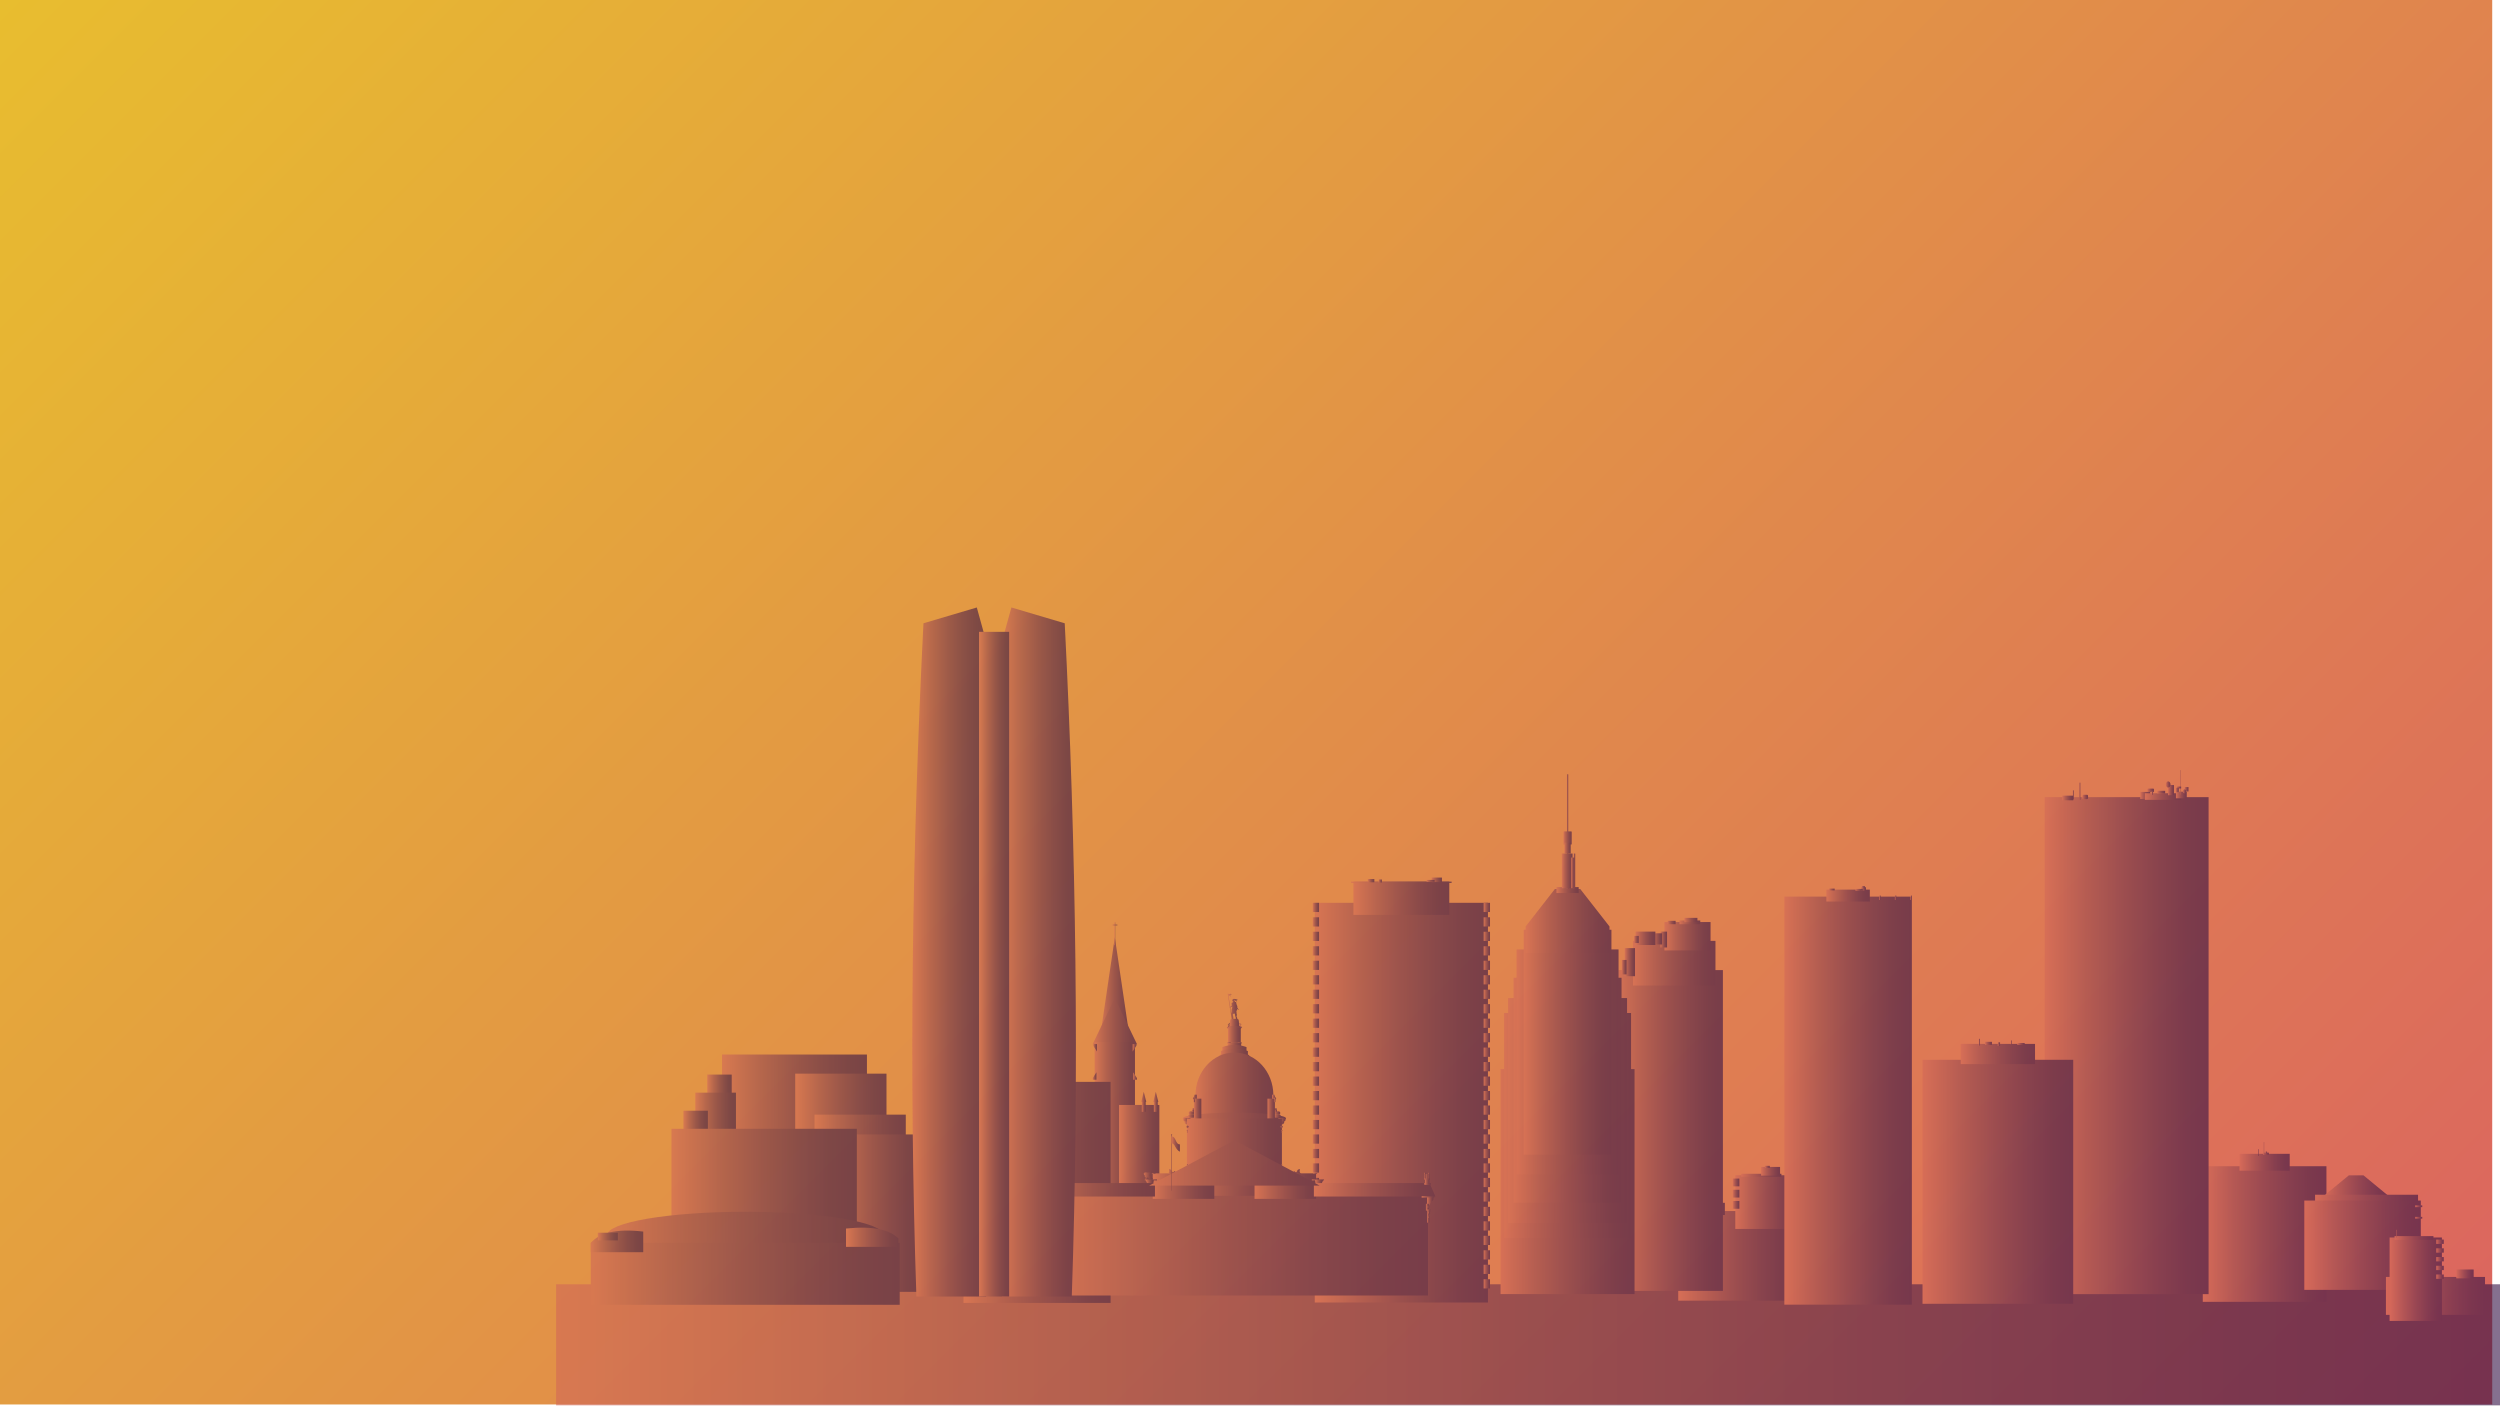 <svg xmlns="http://www.w3.org/2000/svg" xmlns:xlink="http://www.w3.org/1999/xlink" width="1926" height="1082.88" viewBox="0 0 1926 1082.88"><defs><style>.a{fill:url(#a);}.b{opacity:0.6;}.aa,.ab,.ac,.ad,.ae,.af,.ag,.ah,.ai,.aj,.ak,.al,.am,.an,.ao,.ap,.aq,.ar,.as,.at,.au,.av,.aw,.ax,.ay,.az,.ba,.bb,.bc,.bd,.be,.bf,.bg,.bh,.bi,.bj,.bk,.bl,.bm,.bn,.bo,.bp,.bq,.br,.bs,.bt,.bu,.bv,.bw,.bx,.by,.bz,.c,.ca,.cb,.cc,.cd,.ce,.cf,.cg,.ch,.ci,.cj,.cl,.cm,.cn,.co,.cp,.cq,.cr,.cs,.ct,.cu,.cv,.cw,.cx,.cy,.cz,.d,.da,.db,.dc,.dd,.de,.df,.dg,.dh,.di,.dj,.dk,.dl,.dm,.dn,.do,.dp,.dq,.dr,.ds,.dt,.du,.dv,.dw,.dx,.dy,.dz,.e,.ea,.eb,.ec,.ed,.ee,.ef,.eg,.eh,.ei,.ej,.ek,.el,.em,.en,.eo,.ep,.eq,.er,.es,.et,.eu,.ev,.ew,.ex,.ey,.ez,.f,.fa,.fb,.fc,.fd,.fe,.ff,.fg,.fh,.fi,.fj,.fk,.fl,.fm,.fn,.fo,.fp,.fq,.fr,.fs,.ft,.fu,.fv,.fw,.fx,.fy,.fz,.g,.ga,.gb,.gc,.gd,.ge,.gf,.gg,.gh,.gi,.gj,.gk,.gl,.gm,.gn,.go,.gp,.gq,.gr,.gs,.gt,.gu,.gv,.gw,.gx,.gy,.gz,.h,.ha,.hb,.hc,.hd,.he,.hf,.hg,.hh,.hi,.hj,.hk,.hl,.hm,.hn,.ho,.hp,.hq,.hr,.hs,.ht,.hu,.hv,.hw,.hx,.hy,.hz,.i,.ia,.ib,.ic,.id,.ie,.if,.ig,.ih,.ii,.ij,.ik,.il,.im,.in,.io,.ip,.iq,.ir,.is,.it,.iu,.iv,.iw,.ix,.iy,.iz,.j,.ja,.jb,.jc,.jd,.je,.jf,.jg,.jh,.ji,.jj,.jk,.jl,.jm,.jn,.jo,.jp,.jq,.jr,.js,.jt,.ju,.jv,.jw,.jx,.jy,.jz,.k,.ka,.kb,.kc,.kd,.ke,.kf,.kg,.kh,.ki,.kj,.kk,.kl,.km,.kn,.ko,.kp,.l,.m,.n,.o,.p,.q,.r,.s,.t,.u,.v,.w,.x,.y,.z{fill-rule:evenodd;}.c{fill:url(#b);}.d{fill:url(#c);}.e{fill:url(#d);}.f{fill:url(#e);}.g{fill:url(#f);}.h{fill:url(#g);}.i{fill:url(#h);}.j{fill:url(#i);}.k{fill:url(#j);}.l{fill:url(#k);}.m{fill:url(#l);}.n{fill:url(#m);}.o{fill:url(#n);}.p{fill:url(#o);}.q{fill:url(#p);}.r{fill:url(#q);}.s{fill:url(#r);}.t{fill:url(#s);}.u{fill:url(#t);}.v{fill:url(#u);}.w{fill:url(#v);}.x{fill:url(#w);}.y{fill:url(#x);}.z{fill:url(#y);}.aa{fill:url(#z);}.ab{fill:url(#aa);}.ac{fill:url(#ab);}.ad{fill:url(#ac);}.ae{fill:url(#ad);}.af{fill:url(#ae);}.ag{fill:url(#af);}.ah{fill:url(#ag);}.ai{fill:url(#ah);}.aj{fill:url(#ai);}.ak{fill:url(#aj);}.al{fill:url(#ak);}.am{fill:url(#al);}.an{fill:url(#am);}.ao{fill:url(#an);}.ap{fill:url(#ao);}.aq{fill:url(#ap);}.ar{fill:url(#aq);}.as{fill:url(#ar);}.at{fill:url(#as);}.au{fill:url(#at);}.av{fill:url(#au);}.aw{fill:url(#av);}.ax{fill:url(#aw);}.ay{fill:url(#ax);}.az{fill:url(#ay);}.ba{fill:url(#az);}.bb{fill:url(#ba);}.bc{fill:url(#bb);}.bd{fill:url(#bc);}.be{fill:url(#bd);}.bf{fill:url(#be);}.bg{fill:url(#bf);}.bh{fill:url(#bg);}.bi{fill:url(#bh);}.bj{fill:url(#bi);}.bk{fill:url(#bj);}.bl{fill:url(#bk);}.bm{fill:url(#bl);}.bn{fill:url(#bm);}.bo{fill:url(#bn);}.bp{fill:url(#bo);}.bq{fill:url(#bp);}.br{fill:url(#bq);}.bs{fill:url(#br);}.bt{fill:url(#bs);}.bu{fill:url(#bt);}.bv{fill:url(#bu);}.bw{fill:url(#bv);}.bx{fill:url(#bw);}.by{fill:url(#bx);}.bz{fill:url(#by);}.ca{fill:url(#bz);}.cb{fill:url(#ca);}.cc{fill:url(#cb);}.cd{fill:url(#cc);}.ce{fill:url(#cd);}.cf{fill:url(#ce);}.cg{fill:url(#cf);}.ch{fill:url(#cg);}.ci{fill:url(#ch);}.cj{fill:url(#ci);}.ck{fill:url(#cj);}.cl{fill:url(#ck);}.cm{fill:url(#cl);}.cn{fill:url(#cm);}.co{fill:url(#cn);}.cp{fill:url(#co);}.cq{fill:url(#cp);}.cr{fill:url(#cq);}.cs{fill:url(#cr);}.ct{fill:url(#cs);}.cu{fill:url(#ct);}.cv{fill:url(#cu);}.cw{fill:url(#cv);}.cx{fill:url(#cw);}.cy{fill:url(#cx);}.cz{fill:url(#cy);}.da{fill:url(#cz);}.db{fill:url(#da);}.dc{fill:url(#db);}.dd{fill:url(#dc);}.de{fill:url(#dd);}.df{fill:url(#de);}.dg{fill:url(#df);}.dh{fill:url(#dg);}.di{fill:url(#dh);}.dj{fill:url(#di);}.dk{fill:url(#dj);}.dl{fill:url(#dk);}.dm{fill:url(#dl);}.dn{fill:url(#dm);}.do{fill:url(#dn);}.dp{fill:url(#do);}.dq{fill:url(#dp);}.dr{fill:url(#dq);}.ds{fill:url(#dr);}.dt{fill:url(#ds);}.du{fill:url(#dt);}.dv{fill:url(#du);}.dw{fill:url(#dv);}.dx{fill:url(#dw);}.dy{fill:url(#dx);}.dz{fill:url(#dy);}.ea{fill:url(#dz);}.eb{fill:url(#ea);}.ec{fill:url(#eb);}.ed{fill:url(#ec);}.ee{fill:url(#ed);}.ef{fill:url(#ee);}.eg{fill:url(#ef);}.eh{fill:url(#eg);}.ei{fill:url(#eh);}.ej{fill:url(#ei);}.ek{fill:url(#ej);}.el{fill:url(#ek);}.em{fill:url(#el);}.en{fill:url(#em);}.eo{fill:url(#en);}.ep{fill:url(#eo);}.eq{fill:url(#ep);}.er{fill:url(#eq);}.es{fill:url(#er);}.et{fill:url(#es);}.eu{fill:url(#et);}.ev{fill:url(#eu);}.ew{fill:url(#ev);}.ex{fill:url(#ew);}.ey{fill:url(#ex);}.ez{fill:url(#ey);}.fa{fill:url(#ez);}.fb{fill:url(#fa);}.fc{fill:url(#fb);}.fd{fill:url(#fc);}.fe{fill:url(#fd);}.ff{fill:url(#fe);}.fg{fill:url(#ff);}.fh{fill:url(#fg);}.fi{fill:url(#fh);}.fj{fill:url(#fi);}.fk{fill:url(#fj);}.fl{fill:url(#fk);}.fm{fill:url(#fl);}.fn{fill:url(#fm);}.fo{fill:url(#fn);}.fp{fill:url(#fo);}.fq{fill:url(#fp);}.fr{fill:url(#fq);}.fs{fill:url(#fr);}.ft{fill:url(#fs);}.fu{fill:url(#ft);}.fv{fill:url(#fu);}.fw{fill:url(#fv);}.fx{fill:url(#fw);}.fy{fill:url(#fx);}.fz{fill:url(#fy);}.ga{fill:url(#fz);}.gb{fill:url(#ga);}.gc{fill:url(#gb);}.gd{fill:url(#gc);}.ge{fill:url(#gd);}.gf{fill:url(#ge);}.gg{fill:url(#gf);}.gh{fill:url(#gg);}.gi{fill:url(#gh);}.gj{fill:url(#gi);}.gk{fill:url(#gj);}.gl{fill:url(#gk);}.gm{fill:url(#gl);}.gn{fill:url(#gm);}.go{fill:url(#gn);}.gp{fill:url(#go);}.gq{fill:url(#gp);}.gr{fill:url(#gq);}.gs{fill:url(#gr);}.gt{fill:url(#gs);}.gu{fill:url(#gt);}.gv{fill:url(#gu);}.gw{fill:url(#gv);}.gx{fill:url(#gw);}.gy{fill:url(#gx);}.gz{fill:url(#gy);}.ha{fill:url(#gz);}.hb{fill:url(#ha);}.hc{fill:url(#hb);}.hd{fill:url(#hc);}.he{fill:url(#hd);}.hf{fill:url(#he);}.hg{fill:url(#hf);}.hh{fill:url(#hg);}.hi{fill:url(#hh);}.hj{fill:url(#hi);}.hk{fill:url(#hj);}.hl{fill:url(#hk);}.hm{fill:url(#hl);}.hn{fill:url(#hm);}.ho{fill:url(#hn);}.hp{fill:url(#ho);}.hq{fill:url(#hp);}.hr{fill:url(#hq);}.hs{fill:url(#hr);}.ht{fill:url(#hs);}.hu{fill:url(#ht);}.hv{fill:url(#hu);}.hw{fill:url(#hv);}.hx{fill:url(#hw);}.hy{fill:url(#hx);}.hz{fill:url(#hy);}.ia{fill:url(#hz);}.ib{fill:url(#ia);}.ic{fill:url(#ib);}.id{fill:url(#ic);}.ie{fill:url(#id);}.if{fill:url(#ie);}.ig{fill:url(#if);}.ih{fill:url(#ig);}.ii{fill:url(#ih);}.ij{fill:url(#ii);}.ik{fill:url(#ij);}.il{fill:url(#ik);}.im{fill:url(#il);}.in{fill:url(#im);}.io{fill:url(#in);}.ip{fill:url(#io);}.iq{fill:url(#ip);}.ir{fill:url(#iq);}.is{fill:url(#ir);}.it{fill:url(#is);}.iu{fill:url(#it);}.iv{fill:url(#iu);}.iw{fill:url(#iv);}.ix{fill:url(#iw);}.iy{fill:url(#ix);}.iz{fill:url(#iy);}.ja{fill:url(#iz);}.jb{fill:url(#ja);}.jc{fill:url(#jb);}.jd{fill:url(#jc);}.je{fill:url(#jd);}.jf{fill:url(#je);}.jg{fill:url(#jf);}.jh{fill:url(#jg);}.ji{fill:url(#jh);}.jj{fill:url(#ji);}.jk{fill:url(#jj);}.jl{fill:url(#jk);}.jm{fill:url(#jl);}.jn{fill:url(#jm);}.jo{fill:url(#jn);}.jp{fill:url(#jo);}.jq{fill:url(#jp);}.jr{fill:url(#jq);}.js{fill:url(#jr);}.jt{fill:url(#js);}.ju{fill:url(#jt);}.jv{fill:url(#ju);}.jw{fill:url(#jv);}.jx{fill:url(#jw);}.jy{fill:url(#jx);}.jz{fill:url(#jy);}.ka{fill:url(#jz);}.kb{fill:url(#ka);}.kc{fill:url(#kb);}.kd{fill:url(#kc);}.ke{fill:url(#kd);}.kf{fill:url(#ke);}.kg{fill:url(#kf);}.kh{fill:url(#kg);}.ki{fill:url(#kh);}.kj{fill:url(#ki);}.kk{fill:url(#kj);}.kl{fill:url(#kk);}.km{fill:url(#kl);}.kn{fill:url(#km);}.ko{fill:url(#kn);}.kp{fill:url(#ko);}</style><linearGradient id="a" x1="209.5" y1="-209.5" x2="1710.5" y2="1291.5" gradientUnits="userSpaceOnUse"><stop offset="0" stop-color="#db6460"/><stop offset="1" stop-color="#e8bd2f"/></linearGradient><linearGradient id="b" x1="428.43" y1="1036.15" x2="1926" y2="1036.15" gradientUnits="userSpaceOnUse"><stop offset="0" stop-color="#d26857"/><stop offset="0.25" stop-color="#9b4a50"/><stop offset="0.49" stop-color="#6f314b"/><stop offset="0.7" stop-color="#4f2047"/><stop offset="0.87" stop-color="#3b1545"/><stop offset="0.99" stop-color="#341144"/></linearGradient><linearGradient id="c" x1="847.67" y1="759.96" x2="870.04" y2="759.96" xlink:href="#b"/><linearGradient id="d" x1="841.76" y1="786.7" x2="875.96" y2="786.7" xlink:href="#b"/><linearGradient id="e" x1="843.33" y1="865.21" x2="874.38" y2="865.21" xlink:href="#b"/><linearGradient id="f" x1="862.11" y1="889.46" x2="893.17" y2="889.46" xlink:href="#b"/><linearGradient id="g" x1="742.29" y1="918.62" x2="855.61" y2="918.62" xlink:href="#b"/><linearGradient id="h" x1="888.92" y1="852.24" x2="891.92" y2="852.24" xlink:href="#b"/><linearGradient id="i" x1="888.48" y1="844.99" x2="892.37" y2="844.99" xlink:href="#b"/><linearGradient id="j" x1="879.64" y1="852.24" x2="882.64" y2="852.24" xlink:href="#b"/><linearGradient id="k" x1="879.19" y1="844.99" x2="883.08" y2="844.99" xlink:href="#b"/><linearGradient id="l" x1="873.02" y1="828.96" x2="875.88" y2="828.96" xlink:href="#b"/><linearGradient id="m" x1="872.61" y1="807.2" x2="875.48" y2="807.2" xlink:href="#b"/><linearGradient id="n" x1="841.83" y1="828.96" x2="844.7" y2="828.96" xlink:href="#b"/><linearGradient id="o" x1="842.23" y1="807.2" x2="845.1" y2="807.2" xlink:href="#b"/><linearGradient id="p" x1="858.6" y1="719.4" x2="859.13" y2="719.4" xlink:href="#b"/><linearGradient id="q" x1="856.92" y1="712.63" x2="860.81" y2="712.63" xlink:href="#b"/><linearGradient id="r" x1="1012.89" y1="849.48" x2="1146.32" y2="849.48" xlink:href="#b"/><linearGradient id="s" x1="1042.68" y1="692.03" x2="1116.53" y2="692.03" xlink:href="#b"/><linearGradient id="t" x1="1040.9" y1="679.7" x2="1118.33" y2="679.7" xlink:href="#b"/><linearGradient id="u" x1="1053.72" y1="678.46" x2="1058.8" y2="678.46" xlink:href="#b"/><linearGradient id="v" x1="1062.07" y1="678.72" x2="1064.61" y2="678.72" xlink:href="#b"/><linearGradient id="w" x1="1102.9" y1="677.81" x2="1110.88" y2="677.81" xlink:href="#b"/><linearGradient id="x" x1="1099.08" y1="678.63" x2="1105.25" y2="678.63" xlink:href="#b"/><linearGradient id="y" x1="1143.01" y1="699.07" x2="1147.9" y2="699.07" xlink:href="#b"/><linearGradient id="z" x1="1143.01" y1="710.22" x2="1147.9" y2="710.22" xlink:href="#b"/><linearGradient id="aa" x1="1143.01" y1="721.37" x2="1147.9" y2="721.37" xlink:href="#b"/><linearGradient id="ab" x1="1143.01" y1="732.53" x2="1147.9" y2="732.53" xlink:href="#b"/><linearGradient id="ac" x1="1143.01" y1="743.69" x2="1147.9" y2="743.69" xlink:href="#b"/><linearGradient id="ad" x1="1143.01" y1="754.83" x2="1147.9" y2="754.83" xlink:href="#b"/><linearGradient id="ae" x1="1143.01" y1="765.99" x2="1147.9" y2="765.99" xlink:href="#b"/><linearGradient id="af" x1="1143.01" y1="777.15" x2="1147.9" y2="777.15" xlink:href="#b"/><linearGradient id="ag" x1="1143.01" y1="788.3" x2="1147.9" y2="788.3" xlink:href="#b"/><linearGradient id="ah" x1="1143.01" y1="799.45" x2="1147.9" y2="799.45" xlink:href="#b"/><linearGradient id="ai" x1="1143.01" y1="810.61" x2="1147.9" y2="810.61" xlink:href="#b"/><linearGradient id="aj" x1="1143.01" y1="821.76" x2="1147.9" y2="821.76" xlink:href="#b"/><linearGradient id="ak" x1="1143.01" y1="832.91" x2="1147.9" y2="832.91" xlink:href="#b"/><linearGradient id="al" x1="1143.01" y1="844.07" x2="1147.9" y2="844.07" xlink:href="#b"/><linearGradient id="am" x1="1143.01" y1="855.22" x2="1147.9" y2="855.22" xlink:href="#b"/><linearGradient id="an" x1="1143.01" y1="866.37" x2="1147.9" y2="866.37" xlink:href="#b"/><linearGradient id="ao" x1="1143.01" y1="877.53" x2="1147.9" y2="877.53" xlink:href="#b"/><linearGradient id="ap" x1="1143.01" y1="888.68" x2="1147.9" y2="888.68" xlink:href="#b"/><linearGradient id="aq" x1="1143.01" y1="899.83" x2="1147.9" y2="899.83" xlink:href="#b"/><linearGradient id="ar" x1="1143.01" y1="910.99" x2="1147.9" y2="910.99" xlink:href="#b"/><linearGradient id="as" x1="1143.01" y1="922.14" x2="1147.9" y2="922.14" xlink:href="#b"/><linearGradient id="at" x1="1143.01" y1="933.3" x2="1147.9" y2="933.3" xlink:href="#b"/><linearGradient id="au" x1="1143.01" y1="944.45" x2="1147.9" y2="944.45" xlink:href="#b"/><linearGradient id="av" x1="1143.01" y1="955.6" x2="1147.9" y2="955.6" xlink:href="#b"/><linearGradient id="aw" x1="1143.01" y1="966.75" x2="1147.9" y2="966.75" xlink:href="#b"/><linearGradient id="ax" x1="1143.01" y1="977.91" x2="1147.9" y2="977.91" xlink:href="#b"/><linearGradient id="ay" x1="1143.01" y1="989.06" x2="1147.9" y2="989.06" xlink:href="#b"/><linearGradient id="az" x1="1011.31" y1="699.07" x2="1016.2" y2="699.07" xlink:href="#b"/><linearGradient id="ba" x1="1011.31" y1="710.22" x2="1016.2" y2="710.22" xlink:href="#b"/><linearGradient id="bb" x1="1011.31" y1="721.37" x2="1016.2" y2="721.37" xlink:href="#b"/><linearGradient id="bc" x1="1011.31" y1="732.53" x2="1016.2" y2="732.53" xlink:href="#b"/><linearGradient id="bd" x1="1011.31" y1="743.69" x2="1016.2" y2="743.69" xlink:href="#b"/><linearGradient id="be" x1="1011.31" y1="754.83" x2="1016.2" y2="754.83" xlink:href="#b"/><linearGradient id="bf" x1="1011.31" y1="765.99" x2="1016.2" y2="765.99" xlink:href="#b"/><linearGradient id="bg" x1="1011.31" y1="777.15" x2="1016.2" y2="777.15" xlink:href="#b"/><linearGradient id="bh" x1="1011.31" y1="788.3" x2="1016.2" y2="788.3" xlink:href="#b"/><linearGradient id="bi" x1="1011.31" y1="799.45" x2="1016.2" y2="799.45" xlink:href="#b"/><linearGradient id="bj" x1="1011.31" y1="810.61" x2="1016.2" y2="810.61" xlink:href="#b"/><linearGradient id="bk" x1="1011.31" y1="821.76" x2="1016.2" y2="821.76" xlink:href="#b"/><linearGradient id="bl" x1="1011.31" y1="832.91" x2="1016.2" y2="832.91" xlink:href="#b"/><linearGradient id="bm" x1="1011.31" y1="844.07" x2="1016.2" y2="844.07" xlink:href="#b"/><linearGradient id="bn" x1="1011.31" y1="855.22" x2="1016.2" y2="855.22" xlink:href="#b"/><linearGradient id="bo" x1="1011.31" y1="866.37" x2="1016.2" y2="866.37" xlink:href="#b"/><linearGradient id="bp" x1="1011.31" y1="877.53" x2="1016.2" y2="877.53" xlink:href="#b"/><linearGradient id="bq" x1="1011.31" y1="888.68" x2="1016.2" y2="888.68" xlink:href="#b"/><linearGradient id="br" x1="1011.31" y1="899.83" x2="1016.2" y2="899.83" xlink:href="#b"/><linearGradient id="bs" x1="1011.31" y1="910.99" x2="1016.2" y2="910.99" xlink:href="#b"/><linearGradient id="bt" x1="1011.31" y1="922.14" x2="1016.2" y2="922.14" xlink:href="#b"/><linearGradient id="bu" x1="1011.31" y1="933.3" x2="1016.2" y2="933.3" xlink:href="#b"/><linearGradient id="bv" x1="1011.31" y1="944.45" x2="1016.2" y2="944.45" xlink:href="#b"/><linearGradient id="bw" x1="1011.31" y1="955.6" x2="1016.2" y2="955.6" xlink:href="#b"/><linearGradient id="bx" x1="1011.31" y1="966.75" x2="1016.2" y2="966.75" xlink:href="#b"/><linearGradient id="by" x1="1011.31" y1="977.91" x2="1016.2" y2="977.91" xlink:href="#b"/><linearGradient id="bz" x1="1011.31" y1="989.06" x2="1016.2" y2="989.06" xlink:href="#b"/><linearGradient id="ca" x1="1292.91" y1="967.52" x2="1384.72" y2="967.52" xlink:href="#b"/><linearGradient id="cb" x1="1336.88" y1="926.09" x2="1385.38" y2="926.09" xlink:href="#b"/><linearGradient id="cc" x1="1334.88" y1="910.97" x2="1340.03" y2="910.97" xlink:href="#b"/><linearGradient id="cd" x1="1334.88" y1="919.6" x2="1340.03" y2="919.6" xlink:href="#b"/><linearGradient id="ce" x1="1334.88" y1="928.23" x2="1340.03" y2="928.23" xlink:href="#b"/><linearGradient id="cf" x1="1341.42" y1="905.43" x2="1372.41" y2="905.43" xlink:href="#b"/><linearGradient id="cg" x1="1356.75" y1="902.36" x2="1371.37" y2="902.36" xlink:href="#b"/><linearGradient id="ch" x1="1359.69" y1="898.96" x2="1363.47" y2="898.96" xlink:href="#b"/><linearGradient id="ci" x1="1305.35" y1="931.34" x2="1328.83" y2="931.34" xlink:href="#b"/><linearGradient id="cj" x1="945.78" y1="775.54" x2="954.21" y2="775.54" xlink:href="#b"/><linearGradient id="ck" x1="945.02" y1="791.28" x2="957" y2="791.28" xlink:href="#b"/><linearGradient id="cl" x1="945.12" y1="791.97" x2="947.58" y2="791.97" xlink:href="#b"/><linearGradient id="cm" x1="954.32" y1="791.97" x2="956.77" y2="791.97" xlink:href="#b"/><linearGradient id="cn" x1="947.75" y1="785.68" x2="954.26" y2="785.68" xlink:href="#b"/><linearGradient id="co" x1="945.65" y1="790.98" x2="956.35" y2="790.98" xlink:href="#b"/><linearGradient id="cp" x1="947.33" y1="788.23" x2="954.68" y2="788.23" xlink:href="#b"/><linearGradient id="cq" x1="946.52" y1="788.39" x2="947.31" y2="788.39" xlink:href="#b"/><linearGradient id="cr" x1="946.68" y1="789.54" x2="947.15" y2="789.54" xlink:href="#b"/><linearGradient id="cs" x1="945.79" y1="789.12" x2="946.57" y2="789.12" xlink:href="#b"/><linearGradient id="ct" x1="945.94" y1="790.28" x2="946.42" y2="790.28" xlink:href="#b"/><linearGradient id="cu" x1="954.69" y1="788.39" x2="955.48" y2="788.39" xlink:href="#b"/><linearGradient id="cv" x1="954.85" y1="789.54" x2="955.34" y2="789.54" xlink:href="#b"/><linearGradient id="cw" x1="955.43" y1="789.12" x2="956.22" y2="789.12" xlink:href="#b"/><linearGradient id="cx" x1="955.58" y1="790.28" x2="956.06" y2="790.28" xlink:href="#b"/><linearGradient id="cy" x1="946.1" y1="797.41" x2="955.9" y2="797.41" xlink:href="#b"/><linearGradient id="cz" x1="945.25" y1="803.34" x2="948.51" y2="803.34" xlink:href="#b"/><linearGradient id="da" x1="945.61" y1="803.68" x2="947.8" y2="803.68" xlink:href="#b"/><linearGradient id="db" x1="953.49" y1="803.34" x2="956.76" y2="803.34" xlink:href="#b"/><linearGradient id="dc" x1="954.2" y1="803.68" x2="956.41" y2="803.68" xlink:href="#b"/><linearGradient id="dd" x1="945.81" y1="804.68" x2="956.19" y2="804.68" xlink:href="#b"/><linearGradient id="de" x1="941.69" y1="807.76" x2="960.31" y2="807.76" xlink:href="#b"/><linearGradient id="df" x1="940.62" y1="810.97" x2="961.38" y2="810.97" xlink:href="#b"/><linearGradient id="dg" x1="939.63" y1="814.18" x2="962.37" y2="814.18" xlink:href="#b"/><linearGradient id="dh" x1="921.04" y1="843.83" x2="980.96" y2="843.83" xlink:href="#b"/><linearGradient id="di" x1="911.25" y1="861.54" x2="990.77" y2="861.54" xlink:href="#b"/><linearGradient id="dj" x1="915.74" y1="857.49" x2="920.64" y2="857.49" xlink:href="#b"/><linearGradient id="dk" x1="915.33" y1="859.82" x2="920.65" y2="859.82" xlink:href="#b"/><linearGradient id="dl" x1="918.43" y1="854.68" x2="920.91" y2="854.68" xlink:href="#b"/><linearGradient id="dm" x1="918.18" y1="855.82" x2="920.09" y2="855.82" xlink:href="#b"/><linearGradient id="dn" x1="919.84" y1="854.14" x2="925.52" y2="854.14" xlink:href="#b"/><linearGradient id="do" x1="919.41" y1="848.16" x2="920.55" y2="848.16" xlink:href="#b"/><linearGradient id="dp" x1="919.17" y1="844.9" x2="922.01" y2="844.9" xlink:href="#b"/><linearGradient id="dq" x1="918.89" y1="846.23" x2="920.23" y2="846.23" xlink:href="#b"/><linearGradient id="dr" x1="919.38" y1="847.12" x2="920.35" y2="847.12" xlink:href="#b"/><linearGradient id="ds" x1="912.6" y1="864.28" x2="919.01" y2="864.28" xlink:href="#b"/><linearGradient id="dt" x1="911.58" y1="862.62" x2="917.49" y2="862.62" xlink:href="#b"/><linearGradient id="du" x1="981.37" y1="857.49" x2="986.26" y2="857.49" xlink:href="#b"/><linearGradient id="dv" x1="981.35" y1="859.82" x2="986.68" y2="859.82" xlink:href="#b"/><linearGradient id="dw" x1="981.1" y1="854.68" x2="983.57" y2="854.68" xlink:href="#b"/><linearGradient id="dx" x1="981.91" y1="855.82" x2="983.83" y2="855.82" xlink:href="#b"/><linearGradient id="dy" x1="976.48" y1="854.14" x2="982.18" y2="854.14" xlink:href="#b"/><linearGradient id="dz" x1="981.45" y1="848.16" x2="982.59" y2="848.16" xlink:href="#b"/><linearGradient id="ea" x1="979.99" y1="844.9" x2="982.83" y2="844.9" xlink:href="#b"/><linearGradient id="eb" x1="981.79" y1="846.23" x2="983.13" y2="846.23" xlink:href="#b"/><linearGradient id="ec" x1="981.65" y1="847.12" x2="982.62" y2="847.12" xlink:href="#b"/><linearGradient id="ed" x1="982.99" y1="864.28" x2="989.4" y2="864.28" xlink:href="#b"/><linearGradient id="ee" x1="984.51" y1="862.62" x2="990.42" y2="862.62" xlink:href="#b"/><linearGradient id="ef" x1="914.41" y1="893.57" x2="987.59" y2="893.57" xlink:href="#b"/><linearGradient id="eg" x1="913.78" y1="868.02" x2="915.64" y2="868.02" xlink:href="#b"/><linearGradient id="eh" x1="914.01" y1="870.88" x2="914.85" y2="870.88" xlink:href="#b"/><linearGradient id="ei" x1="914.17" y1="872.09" x2="915" y2="872.09" xlink:href="#b"/><linearGradient id="ej" x1="914.17" y1="897.28" x2="915.01" y2="897.28" xlink:href="#b"/><linearGradient id="ek" x1="914.21" y1="898.32" x2="914.73" y2="898.32" xlink:href="#b"/><linearGradient id="el" x1="986.36" y1="868.02" x2="988.22" y2="868.02" xlink:href="#b"/><linearGradient id="em" x1="987.16" y1="870.88" x2="987.99" y2="870.88" xlink:href="#b"/><linearGradient id="en" x1="987" y1="872.09" x2="987.85" y2="872.09" xlink:href="#b"/><linearGradient id="eo" x1="987" y1="897.28" x2="987.83" y2="897.28" xlink:href="#b"/><linearGradient id="ep" x1="987.27" y1="898.32" x2="987.81" y2="898.32" xlink:href="#b"/><linearGradient id="eq" x1="801.88" y1="959.66" x2="1100.12" y2="959.66" xlink:href="#b"/><linearGradient id="er" x1="966.5" y1="913.77" x2="1013.92" y2="913.77" xlink:href="#b"/><linearGradient id="es" x1="1011.83" y1="904.2" x2="1014.74" y2="904.2" xlink:href="#b"/><linearGradient id="et" x1="1010.64" y1="909.01" x2="1020.03" y2="909.01" xlink:href="#b"/><linearGradient id="eu" x1="1013.21" y1="909.6" x2="1019.19" y2="909.6" xlink:href="#b"/><linearGradient id="ev" x1="1013.37" y1="910.85" x2="1018.81" y2="910.85" xlink:href="#b"/><linearGradient id="ew" x1="1012.21" y1="916.6" x2="1105.84" y2="916.6" xlink:href="#b"/><linearGradient id="ex" x1="1095.24" y1="922.09" x2="1104.97" y2="922.09" xlink:href="#b"/><linearGradient id="ey" x1="1099.41" y1="926.5" x2="1104.3" y2="926.5" xlink:href="#b"/><linearGradient id="ez" x1="1098.54" y1="930.05" x2="1100.81" y2="930.05" xlink:href="#b"/><linearGradient id="fa" x1="1099.74" y1="929.86" x2="1101.44" y2="929.86" xlink:href="#b"/><linearGradient id="fb" x1="1099.67" y1="932" x2="1102.09" y2="932" xlink:href="#b"/><linearGradient id="fc" x1="1099.59" y1="933.93" x2="1101.86" y2="933.93" xlink:href="#b"/><linearGradient id="fd" x1="1100.24" y1="934.58" x2="1101.98" y2="934.58" xlink:href="#b"/><linearGradient id="fe" x1="1100.16" y1="934.37" x2="1101.46" y2="934.37" xlink:href="#b"/><linearGradient id="ff" x1="1099.39" y1="938.45" x2="1101.18" y2="938.45" xlink:href="#b"/><linearGradient id="fg" x1="1100.69" y1="936.13" x2="1101.66" y2="936.13" xlink:href="#b"/><linearGradient id="fh" x1="1100.51" y1="937.72" x2="1101.55" y2="937.72" xlink:href="#b"/><linearGradient id="fi" x1="1097.17" y1="912.09" x2="1102.39" y2="912.09" xlink:href="#b"/><linearGradient id="fj" x1="1097.78" y1="910.75" x2="1101.24" y2="910.75" xlink:href="#b"/><linearGradient id="fk" x1="1097.4" y1="908.28" x2="1101.63" y2="908.28" xlink:href="#b"/><linearGradient id="fl" x1="1097.78" y1="906.3" x2="1101.24" y2="906.3" xlink:href="#b"/><linearGradient id="fm" x1="1097.41" y1="903.86" x2="1098.44" y2="903.86" xlink:href="#b"/><linearGradient id="fn" x1="1097.54" y1="905.97" x2="1098.31" y2="905.97" xlink:href="#b"/><linearGradient id="fo" x1="1100.6" y1="903.86" x2="1101.62" y2="903.86" xlink:href="#b"/><linearGradient id="fp" x1="1100.73" y1="905.97" x2="1101.48" y2="905.97" xlink:href="#b"/><linearGradient id="fq" x1="992.39" y1="902.53" x2="1002.59" y2="902.53" xlink:href="#b"/><linearGradient id="fr" x1="888.08" y1="913.77" x2="935.5" y2="913.77" xlink:href="#b"/><linearGradient id="fs" x1="887.27" y1="904.2" x2="890.17" y2="904.2" xlink:href="#b"/><linearGradient id="ft" x1="881.97" y1="909.01" x2="891.37" y2="909.01" xlink:href="#b"/><linearGradient id="fu" x1="882.81" y1="909.6" x2="888.79" y2="909.6" xlink:href="#b"/><linearGradient id="fv" x1="883.19" y1="910.85" x2="888.63" y2="910.85" xlink:href="#b"/><linearGradient id="fw" x1="796.18" y1="916.6" x2="889.79" y2="916.6" xlink:href="#b"/><linearGradient id="fx" x1="797.05" y1="922.09" x2="806.76" y2="922.09" xlink:href="#b"/><linearGradient id="fy" x1="797.7" y1="926.5" x2="802.6" y2="926.5" xlink:href="#b"/><linearGradient id="fz" x1="801.19" y1="930.05" x2="803.47" y2="930.05" xlink:href="#b"/><linearGradient id="ga" x1="800.56" y1="929.86" x2="802.26" y2="929.86" xlink:href="#b"/><linearGradient id="gb" x1="799.93" y1="932" x2="802.33" y2="932" xlink:href="#b"/><linearGradient id="gc" x1="800.14" y1="933.93" x2="802.41" y2="933.93" xlink:href="#b"/><linearGradient id="gd" x1="800.02" y1="934.58" x2="801.76" y2="934.58" xlink:href="#b"/><linearGradient id="ge" x1="800.54" y1="934.37" x2="801.84" y2="934.37" xlink:href="#b"/><linearGradient id="gf" x1="800.84" y1="938.45" x2="802.61" y2="938.45" xlink:href="#b"/><linearGradient id="gg" x1="800.36" y1="936.13" x2="801.32" y2="936.13" xlink:href="#b"/><linearGradient id="gh" x1="800.45" y1="937.72" x2="801.5" y2="937.72" xlink:href="#b"/><linearGradient id="gi" x1="799.62" y1="912.09" x2="804.83" y2="912.09" xlink:href="#b"/><linearGradient id="gj" x1="800.76" y1="910.75" x2="804.22" y2="910.75" xlink:href="#b"/><linearGradient id="gk" x1="800.37" y1="908.28" x2="804.6" y2="908.28" xlink:href="#b"/><linearGradient id="gl" x1="800.76" y1="906.3" x2="804.22" y2="906.3" xlink:href="#b"/><linearGradient id="gm" x1="803.57" y1="903.86" x2="804.59" y2="903.86" xlink:href="#b"/><linearGradient id="gn" x1="803.71" y1="905.97" x2="804.46" y2="905.97" xlink:href="#b"/><linearGradient id="go" x1="800.38" y1="903.86" x2="801.42" y2="903.86" xlink:href="#b"/><linearGradient id="gp" x1="800.52" y1="905.97" x2="801.28" y2="905.97" xlink:href="#b"/><linearGradient id="gq" x1="899.41" y1="902.53" x2="909.61" y2="902.53" xlink:href="#b"/><linearGradient id="gr" x1="881.07" y1="905.73" x2="888.09" y2="905.73" xlink:href="#b"/><linearGradient id="gs" x1="885.29" y1="895.93" x2="1016.71" y2="895.93" xlink:href="#b"/><linearGradient id="gt" x1="902.28" y1="895.84" x2="902.71" y2="895.84" xlink:href="#b"/><linearGradient id="gu" x1="902.04" y1="874.25" x2="903.02" y2="874.25" xlink:href="#b"/><linearGradient id="gv" x1="902.56" y1="881.37" x2="909" y2="881.37" xlink:href="#b"/><linearGradient id="gw" x1="1697.02" y1="950.7" x2="1792.27" y2="950.7" xlink:href="#b"/><linearGradient id="gx" x1="1725.3" y1="895.4" x2="1764" y2="895.4" xlink:href="#b"/><linearGradient id="gy" x1="1743.43" y1="888.76" x2="1747.95" y2="888.76" xlink:href="#b"/><linearGradient id="gz" x1="1745.13" y1="887.81" x2="1746.57" y2="887.81" xlink:href="#b"/><linearGradient id="ha" x1="1743.74" y1="884.53" x2="1744.27" y2="884.53" xlink:href="#b"/><linearGradient id="hb" x1="1739.54" y1="887.94" x2="1739.97" y2="887.94" xlink:href="#b"/><linearGradient id="hc" x1="1790.39" y1="913.34" x2="1839.94" y2="913.34" xlink:href="#b"/><linearGradient id="hd" x1="1783.54" y1="929.47" x2="1862.87" y2="929.47" xlink:href="#b"/><linearGradient id="he" x1="1775.24" y1="959.3" x2="1864.99" y2="959.3" xlink:href="#b"/><linearGradient id="hf" x1="1860.7" y1="929.3" x2="1866.1" y2="929.3" xlink:href="#b"/><linearGradient id="hg" x1="1860.7" y1="938.17" x2="1866.1" y2="938.17" xlink:href="#b"/><linearGradient id="hh" x1="556.26" y1="877.46" x2="667.9" y2="877.46" xlink:href="#b"/><linearGradient id="hi" x1="612.64" y1="884.68" x2="682.95" y2="884.68" xlink:href="#b"/><linearGradient id="hj" x1="627.5" y1="916.27" x2="697.82" y2="916.27" xlink:href="#b"/><linearGradient id="hk" x1="638.01" y1="934.6" x2="708.32" y2="934.6" xlink:href="#b"/><linearGradient id="hl" x1="544.86" y1="840.02" x2="563.71" y2="840.02" xlink:href="#b"/><linearGradient id="hm" x1="535.68" y1="861.15" x2="566.97" y2="861.15" xlink:href="#b"/><linearGradient id="hn" x1="526.5" y1="867.86" x2="545.34" y2="867.86" xlink:href="#b"/><linearGradient id="ho" x1="517.31" y1="932.43" x2="660.12" y2="932.43" xlink:href="#b"/><linearGradient id="hp" x1="1244.5" y1="870.94" x2="1327.33" y2="870.94" xlink:href="#b"/><linearGradient id="hq" x1="1258.04" y1="742.06" x2="1321.59" y2="742.06" xlink:href="#b"/><linearGradient id="hr" x1="1282.27" y1="721.27" x2="1317.81" y2="721.27" xlink:href="#b"/><linearGradient id="hs" x1="1293.81" y1="710.57" x2="1309.89" y2="710.57" xlink:href="#b"/><linearGradient id="ht" x1="1297.64" y1="708.81" x2="1307.69" y2="708.81" xlink:href="#b"/><linearGradient id="hu" x1="1251.71" y1="741.25" x2="1259.61" y2="741.25" xlink:href="#b"/><linearGradient id="hv" x1="1249.4" y1="745.1" x2="1253.11" y2="745.1" xlink:href="#b"/><linearGradient id="hw" x1="1279.2" y1="723.82" x2="1284.3" y2="723.82" xlink:href="#b"/><linearGradient id="hx" x1="1273.4" y1="723.32" x2="1280.5" y2="723.32" xlink:href="#b"/><linearGradient id="hy" x1="1260" y1="722.87" x2="1275.3" y2="722.87" xlink:href="#b"/><linearGradient id="hz" x1="1258.9" y1="723.77" x2="1262.51" y2="723.77" xlink:href="#b"/><linearGradient id="ia" x1="1284.7" y1="710.7" x2="1290.9" y2="710.7" xlink:href="#b"/><linearGradient id="ib" x1="771.93" y1="733.42" x2="828.88" y2="733.42" xlink:href="#b"/><linearGradient id="ic" x1="702.82" y1="733.42" x2="759.77" y2="733.42" xlink:href="#b"/><linearGradient id="id" x1="754.26" y1="742.8" x2="777.44" y2="742.8" xlink:href="#b"/><linearGradient id="ie" x1="1156.04" y1="910.3" x2="1259.26" y2="910.3" xlink:href="#b"/><linearGradient id="if" x1="1158.73" y1="867.08" x2="1256.57" y2="867.08" xlink:href="#b"/><linearGradient id="ig" x1="1161.81" y1="855.55" x2="1253.49" y2="855.55" xlink:href="#b"/><linearGradient id="ih" x1="1166.05" y1="839.91" x2="1249.25" y2="839.91" xlink:href="#b"/><linearGradient id="ii" x1="1168.37" y1="818.09" x2="1246.93" y2="818.09" xlink:href="#b"/><linearGradient id="ij" x1="1173.86" y1="802.92" x2="1241.45" y2="802.92" xlink:href="#b"/><linearGradient id="ik" x1="1175.35" y1="709.53" x2="1239.95" y2="709.53" xlink:href="#b"/><linearGradient id="il" x1="1199.09" y1="685.7" x2="1216.21" y2="685.7" xlink:href="#b"/><linearGradient id="im" x1="1207.15" y1="640.62" x2="1208.15" y2="640.62" xlink:href="#b"/><linearGradient id="in" x1="1204.48" y1="645.58" x2="1210.83" y2="645.58" xlink:href="#b"/><linearGradient id="io" x1="1205.23" y1="653.36" x2="1210.07" y2="653.36" xlink:href="#b"/><linearGradient id="ip" x1="1203.21" y1="670.93" x2="1211.5" y2="670.93" xlink:href="#b"/><linearGradient id="iq" x1="1212.25" y1="670.93" x2="1213.54" y2="670.93" xlink:href="#b"/><linearGradient id="ir" x1="1210.43" y1="672.49" x2="1213" y2="672.49" xlink:href="#b"/><linearGradient id="is" x1="1575.2" y1="805.56" x2="1701.5" y2="805.56" xlink:href="#b"/><linearGradient id="it" x1="1648.85" y1="612.81" x2="1656.49" y2="612.81" xlink:href="#b"/><linearGradient id="iu" x1="1652.41" y1="613.66" x2="1680.42" y2="613.66" xlink:href="#b"/><linearGradient id="iv" x1="1676.35" y1="612.47" x2="1684.67" y2="612.47" xlink:href="#b"/><linearGradient id="iw" x1="1670.24" y1="608.72" x2="1674.82" y2="608.72" xlink:href="#b"/><linearGradient id="ix" x1="1654.27" y1="608.89" x2="1659.38" y2="608.89" xlink:href="#b"/><linearGradient id="iy" x1="1657.68" y1="610.85" x2="1658.7" y2="610.85" xlink:href="#b"/><linearGradient id="iz" x1="1661.93" y1="610.25" x2="1668.04" y2="610.25" xlink:href="#b"/><linearGradient id="ja" x1="1682.97" y1="608.04" x2="1686.02" y2="608.04" xlink:href="#b"/><linearGradient id="jb" x1="1679.74" y1="602.76" x2="1680.19" y2="602.76" xlink:href="#b"/><linearGradient id="jc" x1="1677.08" y1="606.71" x2="1680.37" y2="606.71" xlink:href="#b"/><linearGradient id="jd" x1="1676.27" y1="608.59" x2="1678.52" y2="608.59" xlink:href="#b"/><linearGradient id="je" x1="1668.55" y1="604.34" x2="1672.12" y2="604.34" xlink:href="#b"/><linearGradient id="jf" x1="1681.69" y1="609.69" x2="1684.17" y2="609.69" xlink:href="#b"/><linearGradient id="jg" x1="1601.82" y1="609.58" x2="1602.67" y2="609.58" xlink:href="#b"/><linearGradient id="jh" x1="1604.2" y1="613.99" x2="1608.62" y2="613.99" xlink:href="#b"/><linearGradient id="ji" x1="1596.73" y1="612.38" x2="1597.58" y2="612.38" xlink:href="#b"/><linearGradient id="jj" x1="1588.76" y1="614.76" x2="1597.24" y2="614.76" xlink:href="#b"/><linearGradient id="jk" x1="467.64" y1="951.68" x2="680.81" y2="951.68" xlink:href="#b"/><linearGradient id="jl" x1="455.14" y1="981.33" x2="693.12" y2="981.33" xlink:href="#b"/><linearGradient id="jm" x1="455.14" y1="956.38" x2="495.55" y2="956.38" xlink:href="#b"/><linearGradient id="jn" x1="460.56" y1="952.65" x2="476.01" y2="952.65" xlink:href="#b"/><linearGradient id="jo" x1="651.77" y1="953.17" x2="692.17" y2="953.17" xlink:href="#b"/><linearGradient id="jp" x1="1481.11" y1="910.45" x2="1597.21" y2="910.45" xlink:href="#b"/><linearGradient id="jq" x1="1510.54" y1="812.01" x2="1567.79" y2="812.01" xlink:href="#b"/><linearGradient id="jr" x1="1524.4" y1="802.89" x2="1525.28" y2="802.89" xlink:href="#b"/><linearGradient id="js" x1="1529.22" y1="803.78" x2="1534.59" y2="803.78" xlink:href="#b"/><linearGradient id="jt" x1="1539.07" y1="804.4" x2="1540.85" y2="804.4" xlink:href="#b"/><linearGradient id="ju" x1="1549.08" y1="803.06" x2="1549.8" y2="803.06" xlink:href="#b"/><linearGradient id="jv" x1="1554.09" y1="804.23" x2="1559.81" y2="804.23" xlink:href="#b"/><linearGradient id="jw" x1="1374.66" y1="847.94" x2="1472.9" y2="847.94" xlink:href="#b"/><linearGradient id="jx" x1="1407.03" y1="689.95" x2="1440.51" y2="689.95" xlink:href="#b"/><linearGradient id="jy" x1="1447.81" y1="691.64" x2="1448.87" y2="691.64" xlink:href="#b"/><linearGradient id="jz" x1="1459.83" y1="691.64" x2="1460.88" y2="691.64" xlink:href="#b"/><linearGradient id="ka" x1="1471.84" y1="691.64" x2="1472.9" y2="691.64" xlink:href="#b"/><linearGradient id="kb" x1="1433.77" y1="684.89" x2="1437.57" y2="684.89" xlink:href="#b"/><linearGradient id="kc" x1="1429.44" y1="685.55" x2="1435.08" y2="685.55" xlink:href="#b"/><linearGradient id="kd" x1="1434.29" y1="683.51" x2="1436.66" y2="683.51" xlink:href="#b"/><linearGradient id="ke" x1="1409.1" y1="685.28" x2="1413.42" y2="685.28" xlink:href="#b"/><linearGradient id="kf" x1="1838.12" y1="998.36" x2="1914.46" y2="998.36" xlink:href="#b"/><linearGradient id="kg" x1="1840.95" y1="985.5" x2="1881.24" y2="985.5" xlink:href="#b"/><linearGradient id="kh" x1="1876.91" y1="956.65" x2="1882.69" y2="956.65" xlink:href="#b"/><linearGradient id="ki" x1="1876.91" y1="963.38" x2="1882.69" y2="963.38" xlink:href="#b"/><linearGradient id="kj" x1="1876.91" y1="970.1" x2="1882.69" y2="970.1" xlink:href="#b"/><linearGradient id="kk" x1="1876.91" y1="976.82" x2="1882.69" y2="976.82" xlink:href="#b"/><linearGradient id="kl" x1="1876.91" y1="983.54" x2="1882.69" y2="983.54" xlink:href="#b"/><linearGradient id="km" x1="1892.3" y1="981.45" x2="1905.71" y2="981.45" xlink:href="#b"/><linearGradient id="kn" x1="1844.75" y1="953.75" x2="1874.72" y2="953.75" xlink:href="#b"/><linearGradient id="ko" x1="1846.13" y1="950.45" x2="1846.6" y2="950.45" xlink:href="#b"/></defs><title>Asset 4</title><rect class="a" width="1920" height="1082" transform="translate(1920 1082) rotate(180)"/><g class="b"><polygon class="c" points="428.43 989.42 1926 989.42 1926 1082.88 428.43 1082.88 428.43 989.42 428.43 989.42"/><polygon class="d" points="858.86 722.14 864.45 759.96 870.04 797.78 858.86 797.78 847.67 797.78 853.26 759.96 858.86 722.14 858.86 722.14"/><polygon class="e" points="858.86 768.91 867.41 786.71 875.96 804.49 858.86 804.49 841.76 804.49 850.31 786.71 858.86 768.91 858.86 768.91"/><polygon class="f" points="874.38 802.75 843.33 802.75 843.33 927.67 874.38 927.67 874.38 802.75 874.38 802.75"/><polygon class="g" points="893.17 851.26 862.11 851.26 862.11 927.67 893.17 927.67 893.17 851.26 893.17 851.26"/><polygon class="h" points="855.61 833.46 757.61 833.46 742.29 875.92 742.29 1003.78 757.61 1003.78 855.61 1003.78 855.61 875.92 855.61 833.46 855.61 833.46"/><polygon class="i" points="891.92 847.89 888.92 847.89 888.92 856.59 891.92 856.59 891.92 847.89 891.92 847.89"/><polygon class="j" points="890.42 841.09 891.39 844.99 892.37 848.89 890.42 848.89 888.48 848.89 889.45 844.99 890.42 841.09 890.42 841.09"/><polygon class="k" points="882.64 847.89 879.64 847.89 879.64 856.59 882.64 856.59 882.64 847.89 882.64 847.89"/><polygon class="l" points="881.14 841.09 882.11 844.99 883.08 848.89 881.14 848.89 879.19 848.89 880.16 844.99 881.14 841.09 881.14 841.09"/><polygon class="m" points="875.88 830.55 873.01 826.09 873.01 831.83 875.88 831.83 875.88 830.55 875.88 830.55"/><polygon class="n" points="875.48 805.6 872.61 810.07 872.61 804.33 875.48 804.33 875.48 805.6 875.48 805.6"/><polygon class="o" points="841.83 830.55 844.7 826.09 844.7 831.83 841.83 831.83 841.83 830.55 841.83 830.55"/><polygon class="p" points="842.23 805.6 845.1 810.07 845.1 804.33 842.23 804.33 842.23 805.6 842.23 805.6"/><polygon class="q" points="858.6 710.59 859.13 710.59 859.13 728.21 858.6 728.21 858.6 710.59 858.6 710.59"/><polygon class="r" points="856.92 712.9 856.92 712.36 860.81 712.36 860.81 712.9 856.92 712.9 856.92 712.9"/><polygon class="s" points="1012.89 695.52 1146.32 695.52 1146.32 1003.45 1012.89 1003.45 1012.89 695.52 1012.89 695.52"/><polygon class="t" points="1042.68 679.21 1116.53 679.21 1116.53 704.84 1042.68 704.84 1042.68 679.21 1042.68 679.21"/><polygon class="u" points="1040.9 679.21 1118.33 679.21 1118.33 680.2 1040.9 680.2 1040.9 679.21 1040.9 679.21"/><polygon class="v" points="1053.72 677.22 1058.8 677.22 1058.8 679.7 1053.72 679.7 1053.72 677.22 1053.72 677.22"/><polygon class="w" points="1062.07 677.56 1064.61 677.56 1064.61 679.88 1062.07 679.88 1062.07 677.56 1062.07 677.56"/><polygon class="x" points="1110.88 676.07 1102.9 676.07 1102.9 679.54 1110.88 679.54 1110.88 676.07 1110.88 676.07"/><polygon class="y" points="1099.08 677.88 1105.25 677.88 1105.25 679.38 1099.08 679.38 1099.08 677.88 1099.08 677.88"/><polygon class="z" points="1143.01 702.62 1147.9 702.62 1147.9 695.52 1143.01 695.52 1143.01 702.62 1143.01 702.62"/><polygon class="aa" points="1143.01 713.78 1147.9 713.78 1147.9 706.67 1143.01 706.67 1143.01 713.78 1143.01 713.78"/><polygon class="ab" points="1143.01 724.93 1147.9 724.93 1147.9 717.82 1143.01 717.82 1143.01 724.93 1143.01 724.93"/><polygon class="ac" points="1143.01 736.08 1147.9 736.08 1147.9 728.98 1143.01 728.98 1143.01 736.08 1143.01 736.08"/><polygon class="ad" points="1143.01 747.24 1147.9 747.24 1147.9 740.13 1143.01 740.13 1143.01 747.24 1143.01 747.24"/><polygon class="ae" points="1143.01 758.39 1147.9 758.39 1147.9 751.28 1143.01 751.28 1143.01 758.39 1143.01 758.39"/><polygon class="af" points="1143.01 769.54 1147.9 769.54 1147.9 762.44 1143.01 762.44 1143.01 769.54 1143.01 769.54"/><polygon class="ag" points="1143.01 780.7 1147.9 780.7 1147.9 773.59 1143.01 773.59 1143.01 780.7 1143.01 780.7"/><polygon class="ah" points="1143.01 791.85 1147.9 791.85 1147.9 784.74 1143.01 784.74 1143.01 791.85 1143.01 791.85"/><polygon class="ai" points="1143.01 803 1147.9 803 1147.9 795.9 1143.01 795.9 1143.01 803 1143.01 803"/><polygon class="aj" points="1143.01 814.17 1147.9 814.17 1147.9 807.05 1143.01 807.05 1143.01 814.17 1143.01 814.17"/><polygon class="ak" points="1143.01 825.32 1147.9 825.32 1147.9 818.2 1143.01 818.2 1143.01 825.32 1143.01 825.32"/><polygon class="al" points="1143.01 836.47 1147.9 836.47 1147.9 829.36 1143.01 829.36 1143.01 836.47 1143.01 836.47"/><polygon class="am" points="1143.01 847.63 1147.9 847.63 1147.9 840.51 1143.01 840.51 1143.01 847.63 1143.01 847.63"/><polygon class="an" points="1143.01 858.78 1147.9 858.78 1147.9 851.66 1143.01 851.66 1143.01 858.78 1143.01 858.78"/><polygon class="ao" points="1143.01 869.93 1147.9 869.93 1147.9 862.81 1143.01 862.81 1143.01 869.93 1143.01 869.93"/><polygon class="ap" points="1143.01 881.09 1147.9 881.09 1147.9 873.97 1143.01 873.97 1143.01 881.09 1143.01 881.09"/><polygon class="aq" points="1143.01 892.24 1147.9 892.24 1147.9 885.12 1143.01 885.12 1143.01 892.24 1143.01 892.24"/><polygon class="ar" points="1143.01 903.39 1147.9 903.39 1147.9 896.27 1143.01 896.27 1143.01 903.39 1143.01 903.39"/><polygon class="as" points="1143.01 914.55 1147.9 914.55 1147.9 907.43 1143.01 907.43 1143.01 914.55 1143.01 914.55"/><polygon class="at" points="1143.01 925.7 1147.9 925.7 1147.9 918.58 1143.01 918.58 1143.01 925.7 1143.01 925.7"/><polygon class="au" points="1143.01 936.85 1147.9 936.85 1147.9 929.75 1143.01 929.75 1143.01 936.85 1143.01 936.85"/><polygon class="av" points="1143.01 948 1147.9 948 1147.9 940.9 1143.01 940.9 1143.01 948 1143.01 948"/><polygon class="aw" points="1143.01 959.16 1147.9 959.16 1147.9 952.05 1143.01 952.05 1143.01 959.16 1143.01 959.16"/><polygon class="ax" points="1143.01 970.31 1147.9 970.31 1147.9 963.2 1143.01 963.2 1143.01 970.31 1143.01 970.31"/><polygon class="ay" points="1143.01 981.46 1147.9 981.46 1147.9 974.36 1143.01 974.36 1143.01 981.46 1143.01 981.46"/><polygon class="az" points="1143.01 992.62 1147.9 992.62 1147.9 985.51 1143.01 985.51 1143.01 992.62 1143.01 992.62"/><polygon class="ba" points="1011.31 702.62 1016.2 702.62 1016.2 695.52 1011.31 695.52 1011.31 702.62 1011.31 702.62"/><polygon class="bb" points="1011.31 713.78 1016.2 713.78 1016.2 706.67 1011.31 706.67 1011.31 713.78 1011.31 713.78"/><polygon class="bc" points="1011.31 724.93 1016.2 724.93 1016.2 717.82 1011.31 717.82 1011.31 724.93 1011.31 724.93"/><polygon class="bd" points="1011.31 736.08 1016.2 736.08 1016.2 728.98 1011.31 728.98 1011.31 736.08 1011.31 736.08"/><polygon class="be" points="1011.31 747.24 1016.2 747.24 1016.2 740.13 1011.31 740.13 1011.31 747.24 1011.31 747.24"/><polygon class="bf" points="1011.31 758.39 1016.2 758.39 1016.2 751.28 1011.31 751.28 1011.31 758.39 1011.31 758.39"/><polygon class="bg" points="1011.31 769.54 1016.2 769.54 1016.2 762.44 1011.31 762.44 1011.31 769.54 1011.31 769.54"/><polygon class="bh" points="1011.31 780.7 1016.2 780.7 1016.2 773.59 1011.31 773.59 1011.31 780.7 1011.31 780.7"/><polygon class="bi" points="1011.31 791.85 1016.2 791.85 1016.2 784.74 1011.31 784.74 1011.31 791.85 1011.31 791.85"/><polygon class="bj" points="1011.31 803 1016.2 803 1016.2 795.9 1011.31 795.9 1011.31 803 1011.31 803"/><polygon class="bk" points="1011.31 814.17 1016.2 814.17 1016.2 807.05 1011.31 807.05 1011.31 814.17 1011.31 814.17"/><polygon class="bl" points="1011.31 825.32 1016.2 825.32 1016.2 818.2 1011.31 818.2 1011.31 825.32 1011.31 825.32"/><polygon class="bm" points="1011.31 836.47 1016.2 836.47 1016.2 829.36 1011.31 829.36 1011.31 836.47 1011.31 836.47"/><polygon class="bn" points="1011.31 847.63 1016.2 847.63 1016.2 840.51 1011.31 840.51 1011.31 847.63 1011.31 847.63"/><polygon class="bo" points="1011.31 858.78 1016.2 858.78 1016.2 851.66 1011.31 851.66 1011.31 858.78 1011.31 858.78"/><polygon class="bp" points="1011.31 869.93 1016.2 869.93 1016.2 862.81 1011.31 862.81 1011.31 869.93 1011.31 869.93"/><polygon class="bq" points="1011.31 881.09 1016.2 881.09 1016.2 873.97 1011.31 873.97 1011.31 881.09 1011.31 881.09"/><polygon class="br" points="1011.31 892.24 1016.2 892.24 1016.2 885.12 1011.31 885.12 1011.31 892.24 1011.31 892.24"/><polygon class="bs" points="1011.31 903.39 1016.2 903.39 1016.2 896.27 1011.31 896.27 1011.31 903.39 1011.31 903.39"/><polygon class="bt" points="1011.31 914.55 1016.2 914.55 1016.2 907.43 1011.31 907.43 1011.31 914.55 1011.31 914.55"/><polygon class="bu" points="1011.31 925.7 1016.2 925.7 1016.2 918.58 1011.31 918.58 1011.31 925.7 1011.31 925.7"/><polygon class="bv" points="1011.31 936.85 1016.2 936.85 1016.2 929.75 1011.31 929.75 1011.31 936.85 1011.31 936.85"/><polygon class="bw" points="1011.31 948 1016.2 948 1016.2 940.9 1011.31 940.9 1011.31 948 1011.31 948"/><polygon class="bx" points="1011.31 959.16 1016.2 959.16 1016.2 952.05 1011.31 952.05 1011.31 959.16 1011.31 959.16"/><polygon class="by" points="1011.31 970.31 1016.2 970.31 1016.2 963.2 1011.31 963.2 1011.31 970.31 1011.31 970.31"/><polygon class="bz" points="1011.31 981.46 1016.2 981.46 1016.2 974.36 1011.31 974.36 1011.31 981.46 1011.31 981.46"/><polygon class="ca" points="1011.31 992.62 1016.2 992.62 1016.2 985.51 1011.31 985.51 1011.31 992.62 1011.31 992.62"/><polygon class="cb" points="1292.91 932.99 1384.72 932.99 1384.72 1002.04 1292.91 1002.04 1292.91 932.99 1292.91 932.99"/><polygon class="cc" points="1336.88 905.41 1385.38 905.41 1385.38 946.78 1336.88 946.78 1336.88 905.41 1336.88 905.41"/><polygon class="cd" points="1334.88 907.97 1340.03 907.97 1340.03 913.96 1334.88 913.96 1334.88 907.97 1334.88 907.97"/><polygon class="ce" points="1334.88 916.6 1340.03 916.6 1340.03 922.59 1334.88 922.59 1334.88 916.6 1334.88 916.6"/><polygon class="cf" points="1334.88 925.23 1340.03 925.23 1340.03 931.22 1334.88 931.22 1334.88 925.23 1334.88 925.23"/><polygon class="cg" points="1341.42 904.28 1372.4 904.28 1372.4 906.58 1341.42 906.58 1341.42 904.28 1341.42 904.28"/><polygon class="ch" points="1371.37 898.99 1356.75 898.99 1356.75 905.72 1371.37 905.72 1371.37 898.99 1371.37 898.99"/><polygon class="ci" points="1359.69 898.15 1363.47 898.15 1363.47 899.77 1359.69 899.77 1359.69 898.15 1359.69 898.15"/><polygon class="cj" points="1305.35 926.64 1328.83 926.64 1328.83 936.04 1305.35 936.04 1305.35 926.64 1305.35 926.64"/><path class="ck" d="M948.84,784.89l-1.32-8.37c-.13,0-.17-.24-.2-.59,0-.16,0-.24.07-.28l-1.61-10.22.39-.07.12.74a.81.81,0,0,0,.58-.16,2.22,2.22,0,0,1,1.42-.26c.4.06.75.69,0,.66l-1.32-.07s.66.5,1.06.86.12.6-.31.27a2.29,2.29,0,0,0-1.11-.63h-.21l1.38,8.83h0a1.73,1.73,0,0,0,.88-.5c.28-.22.26-.85.2-1.39s-.12-1,.31-1.21a2,2,0,0,0,.58-.33s.48-.32.37-.46-.06-.37-.35-.25-.37-.52-.37-.52a.62.62,0,0,1,0-.49c.1-.35.06-.52.69-.75s.65-.43.88-.13.6,0,1.09.17l1.23.36c.25.1,0,.5-.32.5a1,1,0,0,1-.57-.15,7.26,7.26,0,0,0,.51.86c.18.2-.14.34-.71-.09s-.88-.77-1.06-.74-.22.55,0,.71.38.75.38.75.8-.29.85.43a7.4,7.4,0,0,0,.71,2.45,2.15,2.15,0,0,1,.09,1.37l.54.8c.34.53.66,1,.41,1s-.53-.23-.81-.55a4.67,4.67,0,0,0-.57-.53,3.73,3.73,0,0,1,.29,1.39c-.12.35-.55.29-.55.29a21.45,21.45,0,0,1,.2,2.2c0,.77.35.74.18,1.34s-.38.81-.06,1.23a6.55,6.55,0,0,1,.49,1.92l-1.24.26a6.39,6.39,0,0,0-.13-1.95,7.41,7.41,0,0,1-.55-2.24c0-.53,0-.48-.74-.42a.88.88,0,0,0-.8,1.25,12.9,12.9,0,0,1,.35,2.3,5,5,0,0,1-.18.93l-1.34.33s.1-.37.18-.83Zm-1-8.62.7,4.53a3.49,3.49,0,0,1,.08-.6c.2-.84.15-1.87.28-2.46s.23-.72.3-1.11a2.42,2.42,0,0,1,.13-.72.33.33,0,0,0,0-.34,8.76,8.76,0,0,0-1.12.48l-.35.22Z"/><path class="cl" d="M951,790.9c3.29,0,6,.18,6,.38s-2.7.39-6,.39-6-.18-6-.39,2.68-.38,6-.38Z"/><path class="cm" d="M947.15,791.29l.25.47c.28.48.23.88-.1.88h-.81a1.66,1.66,0,0,1-1.1-.88l-.27-.47Z"/><path class="cn" d="M954.76,791.29l-.26.47c-.28.48-.22.88.11.88h.81a1.68,1.68,0,0,0,1.09-.88l.26-.47Z"/><path class="co" d="M951,784.86c1.79,0,3.25.36,3.25.82s-1.46.81-3.25.81-3.26-.36-3.26-.81,1.45-.82,3.26-.82Z"/><path class="cp" d="M951,790c3,0,5.34.47,5.34,1s-2.39,1-5.34,1-5.36-.45-5.36-1,2.4-1,5.36-1Z"/><path class="cq" d="M948,785.86h6a.41.41,0,0,1,.34.39l.36,3.94c0,.23-.11.4-.28.4h-6.8c-.17,0-.29-.17-.26-.4l.34-3.94c0-.21.18-.39.35-.39Z"/><path class="cr" d="M946.91,788a.4.4,0,0,1,.4.39.4.4,0,0,1-.4.41.4.4,0,0,1-.39-.41.39.39,0,0,1,.39-.39Z"/><polygon class="cs" points="946.68 788.49 947.15 788.49 947.15 790.59 946.68 790.59 946.68 788.49 946.68 788.49"/><path class="ct" d="M946.18,788.73a.39.39,0,1,1,0,.78.39.39,0,0,1,0-.78Z"/><polygon class="cu" points="945.94 789.23 946.42 789.23 946.42 791.33 945.94 791.33 945.94 789.23 945.94 789.23"/><path class="cv" d="M955.09,788a.4.4,0,1,0,0,.8.4.4,0,0,0,.39-.41.39.39,0,0,0-.39-.39Z"/><polygon class="cw" points="955.34 788.49 954.85 788.49 954.85 790.59 955.34 790.59 955.34 788.49 955.34 788.49"/><path class="cx" d="M955.82,788.73a.39.39,0,1,0,.4.39.39.39,0,0,0-.4-.39Z"/><polygon class="cy" points="956.06 789.23 955.58 789.23 955.58 791.33 956.06 791.33 956.06 789.23 956.06 789.23"/><polygon class="cz" points="946.1 791.4 955.9 791.4 955.9 803.42 946.1 803.42 946.1 791.4 946.1 791.4"/><path class="da" d="M946.88,803c.91,0,1.63.16,1.63.36s-.72.36-1.63.36-1.63-.16-1.63-.36.73-.36,1.63-.36Z"/><path class="db" d="M946.71,803.07c.6,0,1.09.27,1.09.6s-.49.62-1.09.62-1.1-.28-1.1-.62.49-.6,1.1-.6Z"/><path class="dc" d="M955.12,803c-.9,0-1.63.16-1.63.36s.73.36,1.63.36,1.64-.16,1.64-.36-.74-.36-1.64-.36Z"/><path class="dd" d="M955.3,803.07c-.61,0-1.1.27-1.1.6s.49.62,1.1.62,1.11-.28,1.11-.62-.5-.6-1.11-.6Z"/><polygon class="de" points="945.81 803.27 956.19 803.27 956.19 806.1 945.81 806.1 945.81 803.27 945.81 803.27"/><path class="df" d="M941.69,806.68a27.32,27.32,0,0,1,18.62,0v3.79H941.69v-3.79Z"/><path class="dg" d="M940.62,809.76a30.59,30.59,0,0,1,20.76,0V814H940.62v-4.23Z"/><path class="dh" d="M939.63,812.85a33.52,33.52,0,0,1,22.74,0v4.64H939.63v-4.64Z"/><path class="di" d="M951,810.9c16.53,0,30,14.74,30,32.92s-13.42,32.94-30,32.94S921,862,921,843.82s13.42-32.92,30-32.92Z"/><path class="dj" d="M951,857.14c22,0,39.76,2,39.76,4.4S973,866,951,866s-39.76-2-39.76-4.41,17.79-4.4,39.76-4.4Z"/><path class="dk" d="M917.05,856.18h2.26a1.32,1.32,0,0,1,1.33,1.31h0a1.33,1.33,0,0,1-1.33,1.31h-2.26a1.31,1.31,0,0,1-1.31-1.31h0a1.31,1.31,0,0,1,1.31-1.31Z"/><path class="dl" d="M916.57,858.59h2.85a1.22,1.22,0,0,1,1.23,1.23h0a1.23,1.23,0,0,1-1.23,1.24h-2.85a1.23,1.23,0,0,1-1.24-1.24h0a1.23,1.23,0,0,1,1.24-1.23Z"/><path class="dm" d="M918.79,853.83h1.76a.36.36,0,0,1,.36.36v1a.36.36,0,0,1-.36.35h-1.76a.36.36,0,0,1-.36-.35v-1a.36.36,0,0,1,.36-.36Z"/><path class="dn" d="M918.36,855.13h1.53a.21.21,0,0,1,.2.2v1a.19.19,0,0,1-.2.19h-1.53a.18.18,0,0,1-.18-.19v-1a.2.2,0,0,1,.18-.2Z"/><polygon class="do" points="919.84 846.42 925.52 846.42 925.52 861.86 919.84 861.86 919.84 846.42 919.84 846.42"/><path class="dp" d="M919.73,847.17h.5a.33.33,0,0,1,.32.32v1.34a.33.33,0,0,1-.32.33h-.5a.33.33,0,0,1-.32-.33v-1.34a.33.33,0,0,1,.32-.32Z"/><polygon class="dq" points="920.23 843.33 922.01 843.33 922.01 846.48 919.17 846.48 920.23 843.33 920.23 843.33"/><path class="dr" d="M919.56,845.44a.8.8,0,0,1,0,1.58.8.8,0,0,1,0-1.58Z"/><path class="ds" d="M919.86,846.66a.49.49,0,0,1,.49.46.49.49,0,0,1-1,0,.48.48,0,0,1,.48-.46Z"/><path class="dt" d="M914.61,862.27H917a2,2,0,0,1,2,2h0a2,2,0,0,1-2,2h-2.4a2,2,0,0,1-2-2h0a2,2,0,0,1,2-2Z"/><path class="du" d="M912.87,861.35h3.35a1.27,1.27,0,0,1,1.27,1.27h0a1.28,1.28,0,0,1-1.27,1.28h-3.35a1.29,1.29,0,0,1-1.29-1.28h0a1.28,1.28,0,0,1,1.29-1.27Z"/><path class="dv" d="M985,856.18h-2.26a1.32,1.32,0,0,0-1.32,1.31h0a1.32,1.32,0,0,0,1.32,1.31H985a1.31,1.31,0,0,0,1.31-1.31h0a1.31,1.31,0,0,0-1.31-1.31Z"/><path class="dw" d="M985.45,858.59h-2.87a1.23,1.23,0,0,0-1.23,1.23h0a1.23,1.23,0,0,0,1.23,1.24h2.87a1.24,1.24,0,0,0,1.23-1.24h0a1.24,1.24,0,0,0-1.23-1.23Z"/><path class="dx" d="M983.21,853.83h-1.76a.36.36,0,0,0-.35.36v1a.36.36,0,0,0,.35.35h1.76a.36.36,0,0,0,.36-.35v-1a.36.36,0,0,0-.36-.36Z"/><path class="dy" d="M983.64,855.13h-1.53a.21.21,0,0,0-.2.2v1a.19.19,0,0,0,.2.19h1.53a.18.18,0,0,0,.19-.19v-1a.2.2,0,0,0-.19-.2Z"/><polygon class="dz" points="982.18 846.42 976.48 846.42 976.48 861.86 982.18 861.86 982.18 846.42 982.18 846.42"/><path class="ea" d="M982.27,847.17h-.49a.33.33,0,0,0-.33.32v1.34a.33.33,0,0,0,.33.33h.49a.32.32,0,0,0,.32-.33v-1.34a.32.32,0,0,0-.32-.32Z"/><polygon class="eb" points="981.77 843.33 979.99 843.33 979.99 846.48 982.83 846.48 981.77 843.33 981.77 843.33"/><path class="ec" d="M982.46,845.44a.8.8,0,0,0,0,1.58.8.8,0,0,0,0-1.58Z"/><path class="ed" d="M982.14,846.66a.49.49,0,0,0-.49.46.47.47,0,0,0,.49.45.46.46,0,0,0,.48-.45.48.48,0,0,0-.48-.46Z"/><path class="ee" d="M987.39,862.27H985a2,2,0,0,0-2,2h0a2,2,0,0,0,2,2h2.39a2,2,0,0,0,2-2h0a2,2,0,0,0-2-2Z"/><path class="ef" d="M989.15,861.35h-3.37a1.27,1.27,0,0,0-1.27,1.27h0a1.29,1.29,0,0,0,1.27,1.28h3.37a1.29,1.29,0,0,0,1.27-1.28h0a1.27,1.27,0,0,0-1.27-1.27Z"/><polygon class="eg" points="914.41 861.71 987.59 861.71 987.59 925.43 914.41 925.43 914.41 861.71 914.41 861.71"/><path class="eh" d="M914.72,867.21a.82.82,0,1,1,0,1.62.82.82,0,1,1,0-1.62Z"/><path class="ei" d="M914.42,870.54a.39.39,0,0,1,.43.34.4.4,0,0,1-.43.35.4.4,0,0,1-.41-.35.38.38,0,0,1,.41-.34Z"/><path class="ej" d="M914.58,871.75a.39.39,0,0,1,.42.35.43.43,0,0,1-.83,0,.39.39,0,0,1,.41-.35Z"/><path class="ek" d="M914.6,896.94a.34.34,0,1,1,0,.67.35.35,0,1,1,0-.67Z"/><path class="el" d="M914.48,898.05a.27.27,0,0,1,0,.54.27.27,0,0,1,0-.54Z"/><path class="em" d="M987.3,867.21a.82.82,0,1,0,.92.81.87.87,0,0,0-.92-.81Z"/><path class="en" d="M987.58,870.54a.39.39,0,0,0-.42.34.4.4,0,0,0,.42.35.39.39,0,0,0,.41-.35.38.38,0,0,0-.41-.34Z"/><path class="eo" d="M987.43,871.75a.4.4,0,0,0-.43.35.39.39,0,0,0,.43.33.39.39,0,0,0,.42-.33.39.39,0,0,0-.42-.35Z"/><path class="ep" d="M987.42,896.94a.34.34,0,1,0,.41.34.38.38,0,0,0-.41-.34Z"/><path class="eq" d="M987.54,898.05a.27.27,0,0,0,0,.54.27.27,0,1,0,0-.54Z"/><polygon class="er" points="1100.12 921.26 801.88 921.26 801.88 998.06 1100.12 998.06 1100.12 921.26 1100.12 921.26"/><polygon class="es" points="1013.92 903.94 966.5 903.94 966.5 923.61 1013.92 923.61 1013.92 903.94 1013.92 903.94"/><polygon class="et" points="1014.74 904.47 1011.83 904.47 1011.83 903.92 1014.74 903.92 1014.74 904.47 1014.74 904.47"/><polygon class="eu" points="1020.03 908.63 1010.64 908.63 1010.64 909.39 1020.03 909.39 1020.03 908.63 1020.03 908.63"/><polygon class="ev" points="1019.19 909 1013.21 909 1013.21 910.2 1019.19 910.2 1019.19 909 1019.19 909"/><polygon class="ew" points="1018.81 909.69 1013.37 909.69 1013.37 912.02 1018.37 912.02 1018.81 909.69 1018.81 909.69"/><polygon class="ex" points="1012.21 911.41 1101.32 911.41 1105.84 921.79 1012.21 921.79 1012.21 911.41 1012.21 911.41"/><polygon class="ey" points="1104.97 921.52 1095.24 921.52 1095.24 922.67 1104.97 922.67 1104.97 921.52 1104.97 921.52"/><polygon class="ez" points="1104.3 922.43 1099.41 922.43 1099.41 930.58 1104.3 924.12 1104.3 922.43 1104.3 922.43"/><polygon class="fa" points="1098.54 927.4 1100.81 927.4 1100.81 932.7 1098.54 932.7 1098.54 927.4 1098.54 927.4"/><polygon class="fb" points="1101.44 929.61 1099.74 929.61 1099.74 930.11 1101.44 930.11 1101.44 929.61 1101.44 929.61"/><polygon class="fc" points="1102.09 931.8 1099.67 931.8 1099.67 932.2 1102.09 932.2 1102.09 931.8 1102.09 931.8"/><polygon class="fd" points="1101.86 932.12 1099.59 932.12 1099.59 935.75 1101.86 933.49 1101.86 932.12 1101.86 932.12"/><polygon class="fe" points="1101.98 934.45 1100.24 934.45 1100.24 934.71 1101.98 934.71 1101.98 934.45 1101.98 934.45"/><polygon class="ff" points="1101.46 933.55 1100.16 933.55 1100.16 935.19 1101.46 935.19 1101.46 933.55 1101.46 933.55"/><polygon class="fg" points="1101.17 934.95 1099.39 934.95 1099.39 941.96 1101.17 941.96 1101.17 934.95 1101.17 934.95"/><polygon class="fh" points="1101.66 935.87 1100.69 935.87 1100.69 936.39 1101.66 936.39 1101.66 935.87 1101.66 935.87"/><polygon class="fi" points="1101.55 937.21 1100.51 937.21 1100.51 938.23 1101.55 937.5 1101.55 937.21 1101.55 937.21"/><path class="fj" d="M1101.9,911.41h-4.24a.51.51,0,0,0-.49.5v.38a.5.5,0,0,0,.49.48h4.24a.48.48,0,0,0,.49-.48v-.38a.49.49,0,0,0-.49-.5Z"/><path class="fk" d="M1098.25,909h2.52a.48.48,0,0,1,.47.47v2.65a.46.46,0,0,1-.47.46h-2.52a.47.47,0,0,1-.47-.46v-2.65a.48.48,0,0,1,.47-.47Z"/><path class="fl" d="M1098,907.47h3a.6.6,0,0,1,.6.61v.4a.6.6,0,0,1-.6.6h-3a.6.6,0,0,1-.61-.6v-.4a.6.6,0,0,1,.61-.61Z"/><path class="fm" d="M1098.25,904.51h2.52a.46.46,0,0,1,.47.46v2.65a.47.47,0,0,1-.47.47h-2.52a.48.48,0,0,1-.47-.47V905a.47.47,0,0,1,.47-.46Z"/><path class="fn" d="M1097.58,903.45h.69a.18.18,0,0,1,.17.18v.47a.17.17,0,0,1-.17.16h-.69a.16.16,0,0,1-.17-.16v-.47a.18.18,0,0,1,.17-.18Z"/><polygon class="fo" points="1097.54 903.99 1098.31 903.99 1098.31 907.96 1097.54 907.96 1097.54 903.99 1097.54 903.99"/><path class="fp" d="M1100.76,903.45h.68a.18.18,0,0,1,.18.18v.47a.16.16,0,0,1-.18.16h-.68a.16.16,0,0,1-.16-.16v-.47a.18.18,0,0,1,.16-.18Z"/><polygon class="fq" points="1100.73 903.99 1101.48 903.99 1101.48 907.96 1100.73 907.96 1100.73 903.99 1100.73 903.99"/><path class="fr" d="M1002.59,904.3c-.11.08-1.29-.9-1.33-1.44s.15-2.14.15-2.14-.9-.19-1,.18-.43,0-.75.53-.39.4-.39.83-.53.58-.53.58l-.54.07-.6-.11s.13-.6-.15-.54-.47-.21-.62.11-.42.11-.38.39-.58.4-1,.36-1.26-.07-1.26-.07,0-.75-.32-.68-.32-.26-.64,0a7.33,7.33,0,0,0-.75,2s10.3-.15,10.2-.08Z"/><polygon class="fs" points="888.08 903.94 935.5 903.94 935.5 923.61 888.08 923.61 888.08 903.94 888.08 903.94"/><polygon class="ft" points="887.27 904.47 890.17 904.47 890.17 903.92 887.27 903.92 887.27 904.47 887.27 904.47"/><polygon class="fu" points="881.97 908.63 891.37 908.63 891.37 909.39 881.97 909.39 881.97 908.63 881.97 908.63"/><polygon class="fv" points="882.81 909 888.79 909 888.79 910.2 882.81 910.2 882.81 909 882.81 909"/><polygon class="fw" points="883.19 909.69 888.63 909.69 888.63 912.02 883.63 912.02 883.19 909.69 883.19 909.69"/><polygon class="fx" points="889.79 911.41 800.68 911.41 796.18 921.79 889.79 921.79 889.79 911.41 889.79 911.41"/><polygon class="fy" points="797.05 921.52 806.76 921.52 806.76 922.67 797.05 922.67 797.05 921.52 797.05 921.52"/><polygon class="fz" points="797.7 922.43 802.6 922.43 802.6 930.58 797.7 924.12 797.7 922.43 797.7 922.43"/><polygon class="ga" points="803.47 927.4 801.19 927.4 801.19 932.7 803.47 932.7 803.47 927.4 803.47 927.4"/><polygon class="gb" points="800.56 929.61 802.26 929.61 802.26 930.11 800.56 930.11 800.56 929.61 800.56 929.61"/><polygon class="gc" points="799.93 931.8 802.33 931.8 802.33 932.2 799.93 932.2 799.93 931.8 799.93 931.8"/><polygon class="gd" points="800.14 932.12 802.41 932.12 802.41 935.75 800.14 933.49 800.14 932.12 800.14 932.12"/><polygon class="ge" points="800.02 934.45 801.76 934.45 801.76 934.71 800.02 934.71 800.02 934.45 800.02 934.45"/><polygon class="gf" points="800.54 933.55 801.85 933.55 801.85 935.19 800.54 935.19 800.54 933.55 800.54 933.55"/><polygon class="gg" points="800.84 934.95 802.61 934.95 802.61 941.96 800.84 941.96 800.84 934.95 800.84 934.95"/><polygon class="gh" points="800.36 935.87 801.32 935.87 801.32 936.39 800.36 936.39 800.36 935.87 800.36 935.87"/><polygon class="gi" points="800.45 937.21 801.5 937.21 801.5 938.23 800.45 937.5 800.45 937.21 800.45 937.21"/><path class="gj" d="M800.1,911.41h4.24a.49.49,0,0,1,.49.5v.38a.48.48,0,0,1-.49.48H800.1a.48.48,0,0,1-.48-.48v-.38a.49.49,0,0,1,.48-.5Z"/><path class="gk" d="M803.75,909h-2.52a.48.48,0,0,0-.47.47v2.65a.46.46,0,0,0,.47.46h2.52a.45.45,0,0,0,.47-.46v-2.65a.47.47,0,0,0-.47-.47Z"/><path class="gl" d="M804,907.47h-3a.61.61,0,0,0-.62.61v.4a.61.61,0,0,0,.62.6h3a.6.6,0,0,0,.6-.6v-.4a.6.6,0,0,0-.6-.61Z"/><path class="gm" d="M803.75,904.51h-2.52a.46.46,0,0,0-.47.46v2.65a.47.47,0,0,0,.47.47h2.52a.46.46,0,0,0,.47-.47V905a.45.45,0,0,0-.47-.46Z"/><path class="gn" d="M804.43,903.45h-.7a.18.18,0,0,0-.16.18v.47a.16.16,0,0,0,.16.16h.7a.16.16,0,0,0,.16-.16v-.47a.18.18,0,0,0-.16-.18Z"/><polygon class="go" points="804.46 903.99 803.71 903.99 803.71 907.96 804.46 907.96 804.46 903.99 804.46 903.99"/><path class="gp" d="M801.24,903.45h-.68a.19.19,0,0,0-.18.18v.47a.17.17,0,0,0,.18.16h.68a.17.17,0,0,0,.18-.16v-.47a.19.19,0,0,0-.18-.18Z"/><polygon class="gq" points="801.28 903.99 800.52 903.99 800.52 907.96 801.28 907.96 801.28 903.99 801.28 903.99"/><path class="gr" d="M899.41,904.3c.11.08,1.29-.9,1.33-1.44a19.27,19.27,0,0,0-.15-2.14s.9-.19,1,.18.43,0,.75.53.39.4.39.83.53.58.53.58l.54.07.62-.11s-.15-.6.14-.54.46-.21.61.11.43.11.39.39.57.4,1,.36,1.25-.07,1.25-.07,0-.75.32-.68.32-.26.64,0a7.33,7.33,0,0,1,.75,2s-10.3-.15-10.2-.08Z"/><path class="gs" d="M882.44,908.69l.2-1.72s-.62-.1-.71-.61a2.1,2.1,0,0,1,0-.91s-.54-.28-.58-.57-.51-.62-.13-.78.37-.35.53-.38-.27-.64.38-.57.74.17.74.17.17-.21.57-.07a4.38,4.38,0,0,0,1.38,0c.62,0,1.6.13,1.6-.2s-.27-.75.24-.67a.94.94,0,0,1,.8,1c0,.51-.44.89-.64.89s-.4,0-.47.33-.85.41-.85.41-.4.37,0,.55a.91.91,0,0,1,.55.57s.6.43,1.31,1,.88,1.26.51,1.46a23,23,0,0,1-3.17.44s-.74-.78-.07-.82.8-.27.8-.27-.67-.24-.71-.55-.69-.22-1.17-.13-.14,1.13-.43,1.39a.62.62,0,0,1-.71,0Z"/><polygon class="gt" points="951.01 878.46 983.85 895.92 1016.71 913.4 951.01 913.4 885.29 913.4 918.15 895.92 951.01 878.46 951.01 878.46"/><polygon class="gu" points="902.28 874.41 902.71 874.41 902.71 917.27 902.28 917.27 902.28 874.41 902.28 874.41"/><path class="gv" d="M902.52,873.76a.51.51,0,0,1,.5.49.5.5,0,0,1-.5.49.49.49,0,0,1-.48-.49.5.5,0,0,1,.48-.49Z"/><path class="gw" d="M902.56,875.53c3.72,0,2.72,6.09,6.44,6.09v5.59c-3.55-1.24-4.13-7.26-6.44-6.09v-5.59Z"/><polygon class="gx" points="1697.02 898.46 1792.28 898.46 1792.28 1002.94 1697.02 1002.94 1697.02 898.46 1697.02 898.46"/><polygon class="gy" points="1725.3 888.9 1764 888.9 1764 901.9 1725.3 901.9 1725.3 888.9 1725.3 888.9"/><polygon class="gz" points="1743.43 887.99 1747.95 887.99 1747.95 889.53 1743.43 889.53 1743.43 887.99 1743.43 887.99"/><polygon class="ha" points="1746.57 887.15 1745.13 887.15 1745.13 888.47 1746.57 888.47 1746.57 887.15 1746.57 887.15"/><polygon class="hb" points="1743.74 879.84 1744.27 879.84 1744.27 889.22 1743.74 889.22 1743.74 879.84 1743.74 879.84"/><polygon class="hc" points="1739.54 885.38 1739.97 885.38 1739.97 890.5 1739.54 890.5 1739.54 885.38 1739.54 885.38"/><polygon class="hd" points="1809.54 905.47 1810.81 905.47 1819.52 905.47 1820.81 905.47 1839.94 921.22 1819.52 921.22 1810.81 921.22 1790.38 921.22 1809.54 905.47 1809.54 905.47"/><polygon class="he" points="1783.54 920.42 1862.87 920.42 1862.87 938.52 1783.54 938.52 1783.54 920.42 1783.54 920.42"/><polygon class="hf" points="1775.24 924.9 1864.99 924.9 1864.99 993.71 1775.24 993.71 1775.24 924.9 1775.24 924.9"/><polygon class="hg" points="1860.7 928.59 1866.1 928.59 1866.1 930 1860.7 930 1860.7 928.59 1860.7 928.59"/><polygon class="hh" points="1860.7 937.47 1866.1 937.47 1866.1 938.87 1860.7 938.87 1860.7 937.47 1860.7 937.47"/><polygon class="hi" points="556.26 812.41 667.9 812.41 667.9 942.5 556.26 942.5 556.26 812.41 556.26 812.41"/><polygon class="hj" points="682.95 827.14 612.64 827.14 612.64 942.22 682.95 942.22 682.95 827.14 682.95 827.14"/><polygon class="hk" points="697.82 858.72 627.5 858.72 627.5 973.82 697.82 973.82 697.82 858.72 697.82 858.72"/><polygon class="hl" points="708.32 873.97 638.01 873.97 638.01 995.24 708.32 995.24 708.32 873.97 708.32 873.97"/><polygon class="hm" points="544.86 827.86 563.71 827.86 563.71 852.18 544.86 852.18 544.86 827.86 544.86 827.86"/><polygon class="hn" points="535.68 841.78 566.97 841.78 566.97 880.51 535.68 880.51 535.68 841.78 535.68 841.78"/><polygon class="ho" points="526.5 855.69 545.34 855.69 545.34 880.02 526.5 880.02 526.5 855.69 526.5 855.69"/><polygon class="hp" points="517.31 869.62 660.12 869.62 660.12 995.24 517.31 995.24 517.31 869.62 517.31 869.62"/><polygon class="hq" points="1327.33 747.36 1244.5 747.36 1244.5 994.51 1327.33 994.51 1327.33 747.36 1327.33 747.36"/><polygon class="hr" points="1321.59 724.85 1258.04 724.85 1258.04 759.26 1321.59 759.26 1321.59 724.85 1321.59 724.85"/><polygon class="hs" points="1317.81 710.34 1282.27 710.34 1282.27 732.21 1317.81 732.21 1317.81 710.34 1317.81 710.34"/><polygon class="ht" points="1309.89 709.11 1293.81 709.11 1293.81 712.03 1309.89 712.03 1309.89 709.11 1309.89 709.11"/><polygon class="hu" points="1307.69 707.12 1297.64 707.12 1297.64 710.5 1307.69 710.5 1307.69 707.12 1307.69 707.12"/><polygon class="hv" points="1259.61 730.42 1251.7 730.42 1251.7 752.07 1259.61 752.07 1259.61 730.42 1259.61 730.42"/><polygon class="hw" points="1253.11 739.54 1249.4 739.54 1249.4 750.66 1253.11 750.66 1253.11 739.54 1253.11 739.54"/><polygon class="hx" points="1284.3 717.71 1279.2 717.71 1279.2 729.93 1284.3 729.93 1284.3 717.71 1284.3 717.71"/><polygon class="hy" points="1280.5 719.01 1273.4 719.01 1273.4 727.62 1280.5 727.62 1280.5 719.01 1280.5 719.01"/><polygon class="hz" points="1275.3 717.71 1260 717.71 1260 728.03 1275.3 728.03 1275.3 717.71 1275.3 717.71"/><polygon class="ia" points="1262.51 721.02 1258.9 721.02 1258.9 726.52 1262.51 726.52 1262.51 721.02 1262.51 721.02"/><polygon class="ib" points="1290.9 709.4 1284.7 709.4 1284.7 712 1290.9 712 1290.9 709.4 1290.9 709.4"/><path class="ic" d="M779.17,468l41.1,12.18c8.8,173.75,11.3,346.72,5.43,518.66H771.93V494.2l7.24-26.2Z"/><path class="id" d="M752.53,468l-41.1,12.18c-8.8,173.75-11.3,346.72-5.43,518.66h53.77V494.2L752.53,468Z"/><polygon class="ie" points="754.26 486.76 777.44 486.76 777.44 998.84 754.26 998.84 754.26 486.76 754.26 486.76"/><polygon class="if" points="1156.04 823.65 1259.26 823.65 1259.26 996.95 1156.04 996.95 1156.04 823.65 1156.04 823.65"/><polygon class="ig" points="1158.73 780.42 1256.57 780.42 1256.57 953.73 1158.73 953.73 1158.73 780.42 1158.73 780.42"/><polygon class="ih" points="1161.81 768.9 1253.49 768.9 1253.49 942.21 1161.81 942.21 1161.81 768.9 1161.81 768.9"/><polygon class="ii" points="1166.05 753.26 1249.25 753.26 1249.25 926.56 1166.05 926.56 1166.05 753.26 1166.05 753.26"/><polygon class="ij" points="1168.37 731.44 1246.93 731.44 1246.93 904.74 1168.37 904.74 1168.37 731.44 1168.37 731.44"/><polygon class="ik" points="1173.86 716.27 1241.45 716.27 1241.45 889.57 1173.86 889.57 1173.86 716.27 1173.86 716.27"/><polygon class="il" points="1175.35 713.75 1197.9 684.88 1217.4 684.88 1239.95 713.75 1239.95 734.19 1175.35 734.19 1175.35 713.75 1175.35 713.75"/><polygon class="im" points="1199.09 683.41 1216.21 683.41 1216.21 687.99 1199.09 687.99 1199.09 683.41 1199.09 683.41"/><polygon class="in" points="1208.15 684.76 1207.15 684.76 1207.15 596.49 1208.15 596.49 1208.15 684.76 1208.15 684.76"/><path class="io" d="M1204.91,640.51h5.49a.46.46,0,0,1,.43.47v9.21a.45.45,0,0,1-.43.46h-5.49a.44.44,0,0,1-.43-.46V641a.45.45,0,0,1,.43-.47Z"/><polygon class="ip" points="1205.23 649.15 1210.07 649.15 1210.07 657.57 1205.23 657.57 1205.23 649.15 1205.23 649.15"/><polygon class="iq" points="1203.21 657.57 1211.5 657.57 1211.5 684.3 1203.21 684.3 1203.21 657.57 1203.21 657.57"/><polygon class="ir" points="1212.25 657.57 1213.54 657.57 1213.54 684.3 1212.25 684.3 1212.25 657.57 1212.25 657.57"/><polygon class="is" points="1210.43 660.67 1213 660.67 1213 684.3 1210.43 684.3 1210.43 660.67 1210.43 660.67"/><polygon class="it" points="1575.2 614.12 1701.5 614.12 1701.5 997 1575.2 997 1575.2 614.12 1575.2 614.12"/><polygon class="iu" points="1648.85 610.09 1656.49 610.09 1656.49 615.53 1648.85 615.53 1648.85 610.09 1648.85 610.09"/><polygon class="iv" points="1652.41 611.11 1680.42 611.11 1680.42 616.21 1652.41 616.21 1652.41 611.11 1652.41 611.11"/><polygon class="iw" points="1684.67 609.91 1676.35 609.91 1676.35 615.02 1684.67 615.02 1684.67 609.91 1684.67 609.91"/><polygon class="ix" points="1674.82 604.81 1670.23 604.81 1670.23 612.63 1674.82 612.63 1674.82 604.81 1674.82 604.81"/><path class="iy" d="M1655,607.53h3.74a.69.69,0,0,1,.68.68v1.37a.69.69,0,0,1-.68.67H1655a.69.69,0,0,1-.69-.67v-1.37a.69.69,0,0,1,.69-.68Z"/><polygon class="iz" points="1658.7 609.4 1657.68 609.4 1657.68 612.3 1658.7 612.3 1658.7 609.4 1658.7 609.4"/><polygon class="ja" points="1661.93 609.23 1668.04 609.23 1668.04 611.27 1661.93 611.27 1661.93 609.23 1661.93 609.23"/><polygon class="jb" points="1686.02 606.34 1682.97 606.34 1682.97 609.74 1686.02 609.74 1686.02 606.34 1686.02 606.34"/><polygon class="jc" points="1680.19 593.32 1679.74 593.32 1679.74 612.2 1680.19 612.2 1680.19 593.32 1680.19 593.32"/><polygon class="jd" points="1677.08 605.96 1680.37 605.96 1680.37 607.46 1677.08 607.46 1677.08 605.96 1677.08 605.96"/><path class="je" d="M1677,606.88h.87a.69.69,0,0,1,.69.7v2a.7.7,0,0,1-.69.7H1677a.71.71,0,0,1-.69-.7v-2a.7.7,0,0,1,.69-.7Z"/><path class="jf" d="M1670.33,602c1,0,1.79,1.06,1.79,2.37a2.14,2.14,0,0,1-1.79,2.36c-1,0-1.78-1.06-1.78-2.36s.8-2.37,1.78-2.37Z"/><path class="jg" d="M1682.93,608.16a1.4,1.4,0,0,1,1.24,1.52,1.27,1.27,0,1,1-2.48,0,1.4,1.4,0,0,1,1.24-1.52Z"/><polygon class="jh" points="1602.67 602.94 1601.83 602.94 1601.83 616.21 1602.67 616.21 1602.67 602.94 1602.67 602.94"/><path class="ji" d="M1605,612.3h2.85a.92.92,0,0,1,.78,1v1.35a.93.93,0,0,1-.78,1H1605a.93.93,0,0,1-.79-1v-1.35a.93.93,0,0,1,.79-1Z"/><polygon class="jj" points="1597.58 608.89 1596.73 608.89 1596.73 615.86 1597.58 615.86 1597.58 608.89 1597.58 608.89"/><polygon class="jk" points="1588.76 612.97 1597.24 612.97 1597.24 616.55 1588.76 616.55 1588.76 612.97 1588.76 612.97"/><path class="jl" d="M574.23,933.55c58.86,0,106.58,8.12,106.58,18.13s-47.72,18.13-106.58,18.13-106.59-8.12-106.59-18.13,47.72-18.13,106.59-18.13Z"/><polygon class="jm" points="455.14 957.45 693.13 957.45 693.13 1005.22 455.14 1005.22 455.14 957.45 455.14 957.45"/><path class="jn" d="M495.55,948.8c-21.5-2.48-33.71,1.25-40.41,8.66v7.26h40.41V948.8Z"/><polygon class="jo" points="460.56 949.69 476.01 949.69 476.01 955.61 460.56 955.61 460.56 949.69 460.56 949.69"/><path class="jp" d="M651.77,946.46c21.48-2.2,33.69,1.1,40.4,7.66v6.45h-40.4V946.46Z"/><polygon class="jq" points="1481.11 816.46 1597.21 816.46 1597.21 1004.44 1481.11 1004.44 1481.11 816.46 1481.11 816.46"/><polygon class="jr" points="1510.54 804.22 1567.79 804.22 1567.79 819.79 1510.54 819.79 1510.54 804.22 1510.54 804.22"/><polygon class="js" points="1525.28 800.3 1524.39 800.3 1524.39 805.48 1525.28 805.48 1525.28 800.3 1525.28 800.3"/><polygon class="jt" points="1529.22 802.62 1534.59 802.62 1534.59 804.95 1529.22 804.95 1529.22 802.62 1529.22 802.62"/><polygon class="ju" points="1539.07 802.98 1540.85 802.98 1540.85 805.83 1539.07 805.83 1539.07 802.98 1539.07 802.98"/><polygon class="jv" points="1549.8 801.54 1549.08 801.54 1549.08 804.58 1549.8 804.58 1549.8 801.54 1549.8 801.54"/><polygon class="jw" points="1554.09 803.51 1559.81 803.51 1559.81 804.95 1554.09 804.95 1554.09 803.51 1554.09 803.51"/><polygon class="jx" points="1374.66 690.76 1472.9 690.76 1472.9 1005.11 1374.66 1005.11 1374.66 690.76 1374.66 690.76"/><polygon class="jy" points="1407.03 685.35 1440.51 685.35 1440.51 694.55 1407.03 694.55 1407.03 685.35 1407.03 685.35"/><polygon class="jz" points="1448.87 689.93 1447.81 689.93 1447.81 693.36 1448.87 693.36 1448.87 689.93 1448.87 689.93"/><polygon class="ka" points="1460.88 689.93 1459.83 689.93 1459.83 693.36 1460.88 693.36 1460.88 689.93 1460.88 689.93"/><polygon class="kb" points="1472.9 689.93 1471.84 689.93 1471.84 693.36 1472.9 693.36 1472.9 689.93 1472.9 689.93"/><polygon class="kc" points="1437.57 683.51 1433.77 683.51 1433.77 686.27 1437.57 686.27 1437.57 683.51 1437.57 683.51"/><polygon class="kd" points="1429.44 684.82 1435.08 684.82 1435.08 686.27 1429.44 686.27 1429.44 684.82 1429.44 684.82"/><polygon class="ke" points="1436.66 682.58 1434.29 682.58 1434.29 684.43 1436.66 684.43 1436.66 682.58 1436.66 682.58"/><polygon class="kf" points="1409.1 684.57 1413.42 684.57 1413.42 686 1409.1 686 1409.1 684.57 1409.1 684.57"/><polygon class="kg" points="1914.46 983.75 1838.12 983.75 1838.12 1012.97 1914.46 1012.97 1914.46 983.75 1914.46 983.75"/><polygon class="kh" points="1881.24 953.36 1840.95 953.36 1840.95 1017.64 1881.24 1017.64 1881.24 953.36 1881.24 953.36"/><polygon class="ki" points="1882.69 954.97 1876.91 954.97 1876.91 958.33 1882.69 958.33 1882.69 954.97 1882.69 954.97"/><polygon class="kj" points="1882.69 961.69 1876.91 961.69 1876.91 965.06 1882.69 965.06 1882.69 961.69 1882.69 961.69"/><polygon class="kk" points="1882.69 968.42 1876.91 968.42 1876.91 971.78 1882.69 971.78 1882.69 968.42 1882.69 968.42"/><polygon class="kl" points="1882.69 975.15 1876.91 975.15 1876.91 978.5 1882.69 978.5 1882.69 975.15 1882.69 975.15"/><polygon class="km" points="1882.69 981.86 1876.91 981.86 1876.91 985.23 1882.69 985.23 1882.69 981.86 1882.69 981.86"/><polygon class="kn" points="1892.3 978.03 1905.71 978.03 1905.71 984.86 1892.3 984.86 1892.3 978.03 1892.3 978.03"/><polygon class="ko" points="1874.72 952.3 1844.75 952.3 1844.75 955.21 1874.72 955.21 1874.72 952.3 1874.72 952.3"/><polygon class="kp" points="1846.13 947.44 1846.6 947.44 1846.6 953.47 1846.13 953.47 1846.13 947.44 1846.13 947.44"/></g></svg>